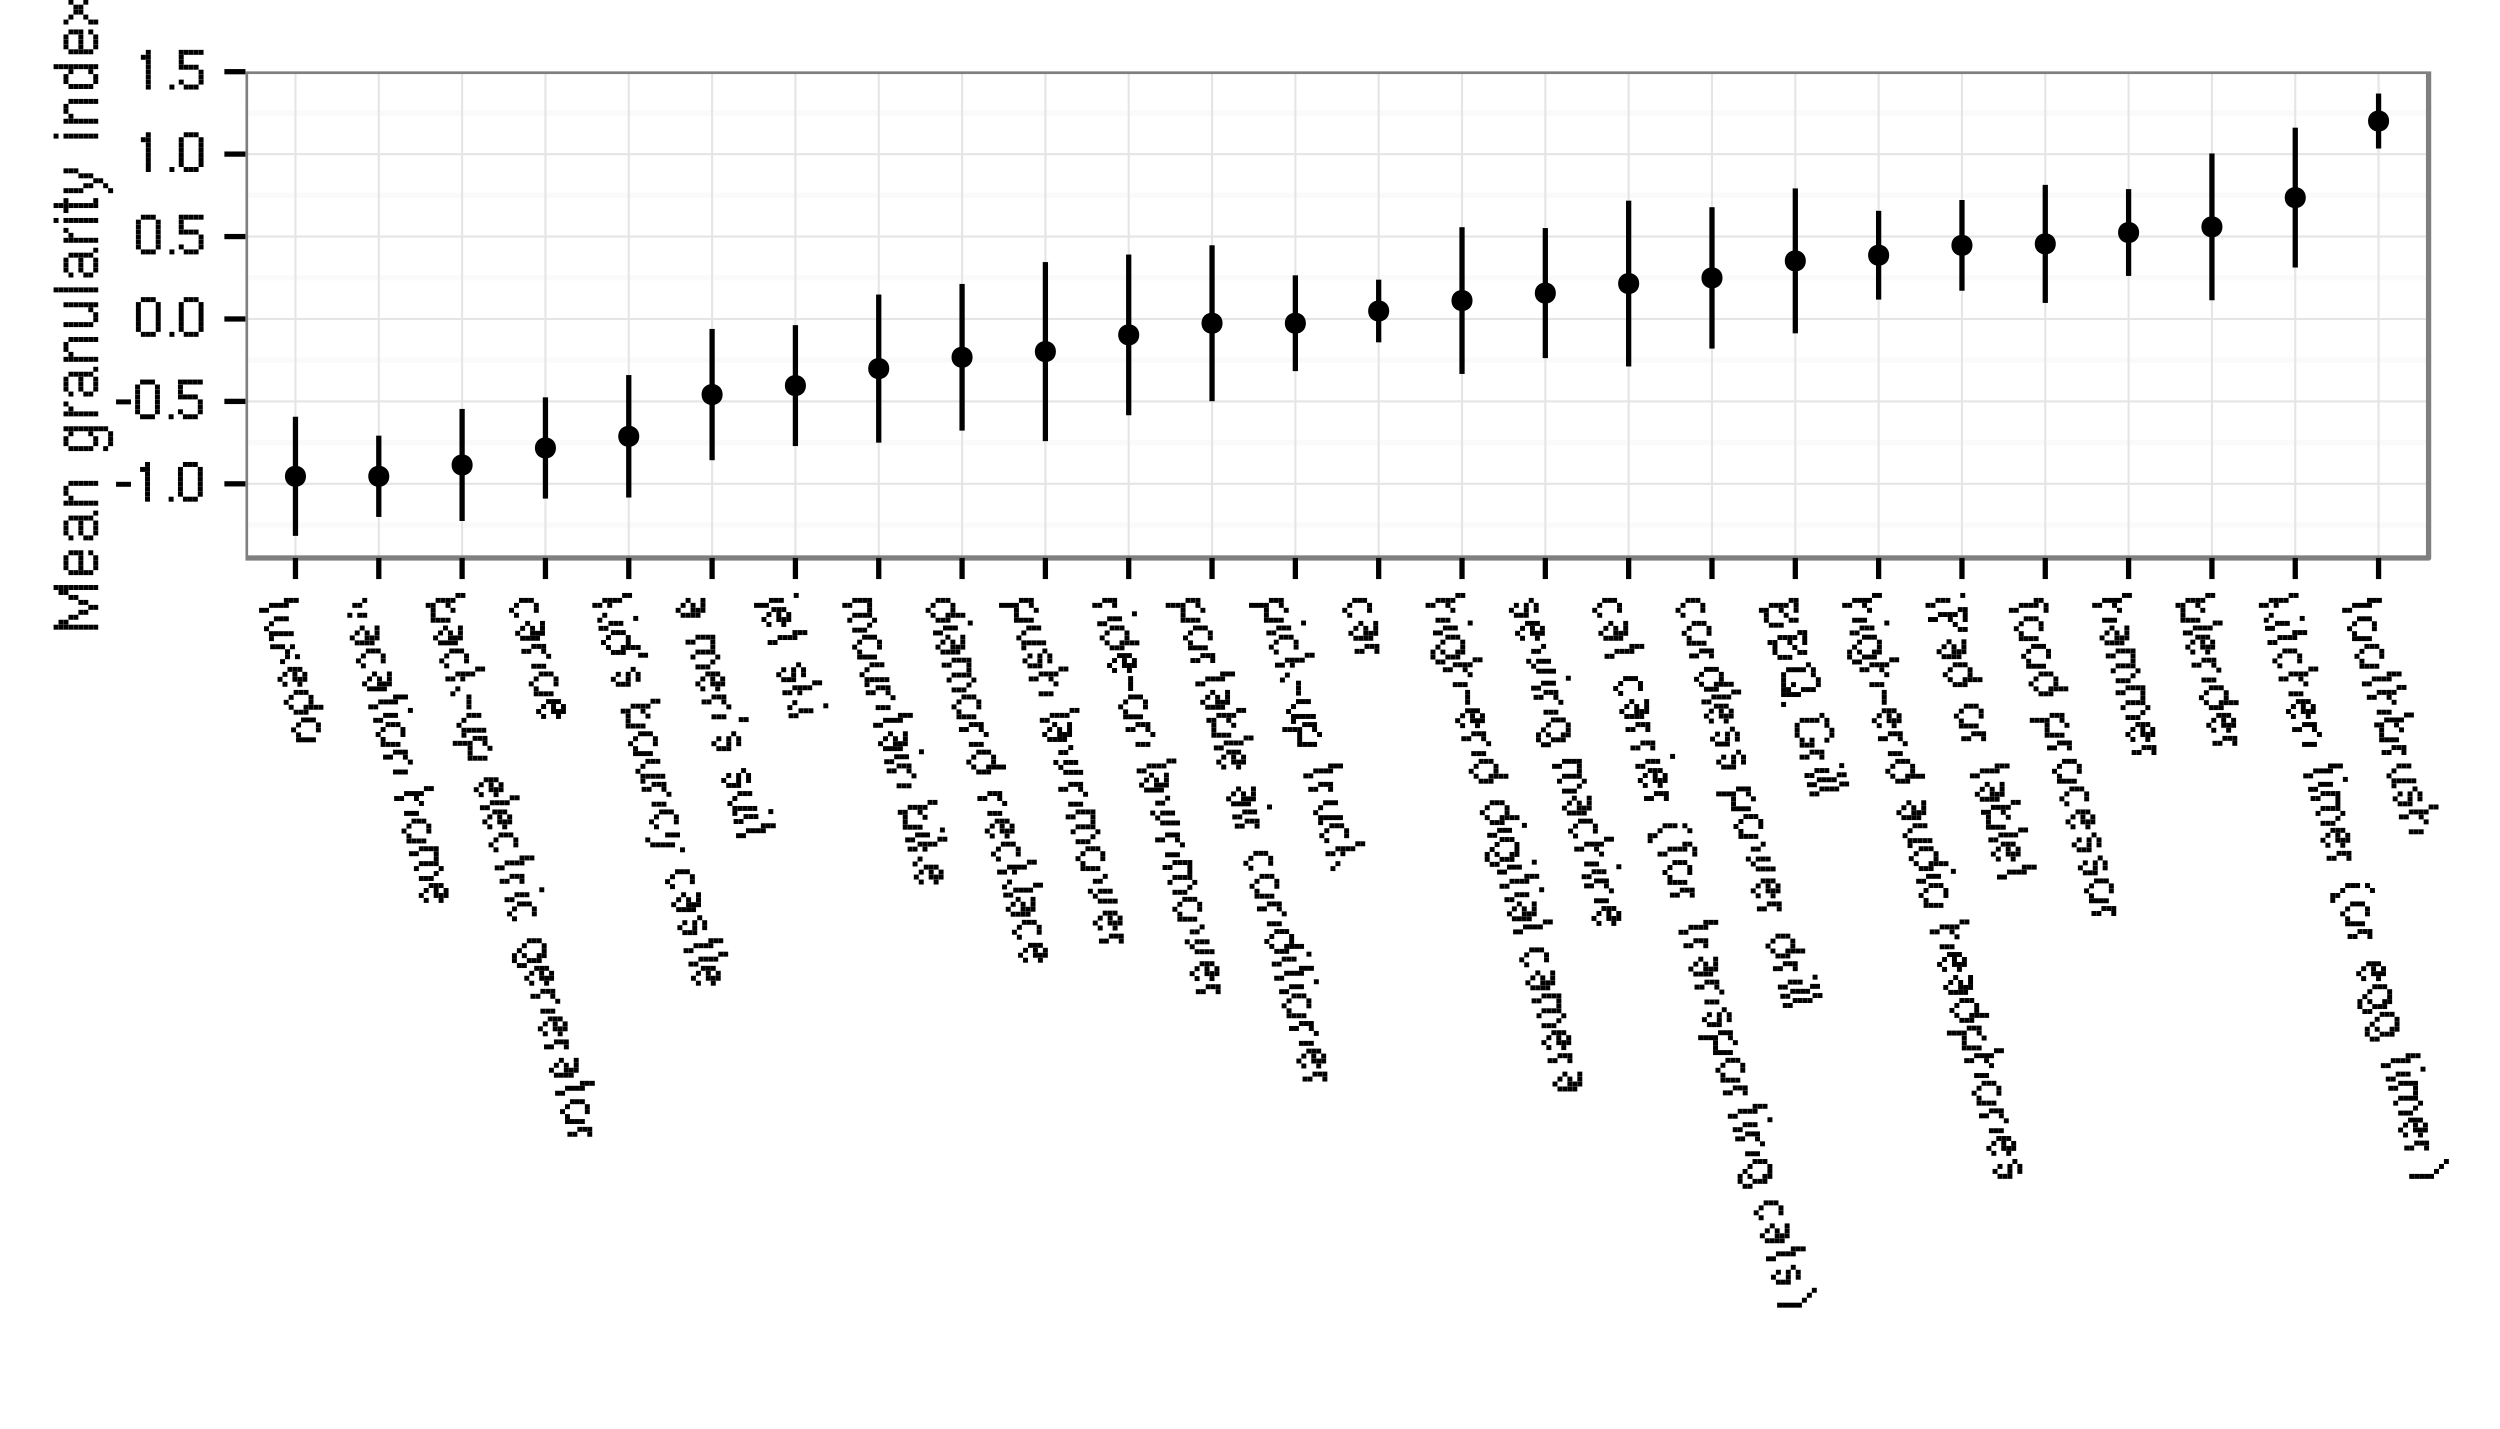 <?xml version="1.0" encoding="UTF-8"?>
<svg xmlns="http://www.w3.org/2000/svg" xmlns:xlink="http://www.w3.org/1999/xlink" width="504pt" height="288pt" viewBox="0 0 504 288" version="1.1">
<defs>
<g>
<symbol overflow="visible" id="glyph0-0">
<g transform="matrix(1,0,0,1,0,-7)">
<rect x="1" y="0" width="1" height="1"/>
<rect x="3" y="0" width="1" height="1"/>
<rect x="5" y="0" width="1" height="1"/>
<rect x="1" y="2" width="1" height="1"/>
<rect x="5" y="2" width="1" height="1"/>
<rect x="1" y="4" width="1" height="1"/>
<rect x="5" y="4" width="1" height="1"/>
<rect x="1" y="6" width="1" height="1"/>
<rect x="3" y="6" width="1" height="1"/>
<rect x="5" y="6" width="1" height="1"/>
</g>
</symbol>
<symbol overflow="visible" id="glyph0-1">
<g transform="matrix(1,0,0,1,0,-4)">
<rect x="0" y="0" width="1" height="1"/>
<rect x="1" y="0" width="1" height="1"/>
<rect x="2" y="0" width="1" height="1"/>
</g>
</symbol>
<symbol overflow="visible" id="glyph0-2">
<g transform="matrix(1,0,0,1,0,-8)">
<rect x="2" y="0" width="1" height="1"/>
<rect x="1" y="1" width="1" height="1"/>
<rect x="2" y="1" width="1" height="1"/>
<rect x="2" y="2" width="1" height="1"/>
<rect x="2" y="3" width="1" height="1"/>
<rect x="2" y="4" width="1" height="1"/>
<rect x="2" y="5" width="1" height="1"/>
<rect x="2" y="6" width="1" height="1"/>
<rect x="2" y="7" width="1" height="1"/>
</g>
</symbol>
<symbol overflow="visible" id="glyph0-3">
<g transform="matrix(1,0,0,1,0,-1)">
<rect x="1" y="0" width="1" height="1"/>
</g>
</symbol>
<symbol overflow="visible" id="glyph0-4">
<g transform="matrix(1,0,0,1,0,-8)">
<rect x="1" y="0" width="1" height="1"/>
<rect x="2" y="0" width="1" height="1"/>
<rect x="3" y="0" width="1" height="1"/>
<rect x="0" y="1" width="1" height="1"/>
<rect x="4" y="1" width="1" height="1"/>
<rect x="0" y="2" width="1" height="1"/>
<rect x="4" y="2" width="1" height="1"/>
<rect x="0" y="3" width="1" height="1"/>
<rect x="4" y="3" width="1" height="1"/>
<rect x="0" y="4" width="1" height="1"/>
<rect x="4" y="4" width="1" height="1"/>
<rect x="0" y="5" width="1" height="1"/>
<rect x="4" y="5" width="1" height="1"/>
<rect x="0" y="6" width="1" height="1"/>
<rect x="4" y="6" width="1" height="1"/>
<rect x="1" y="7" width="1" height="1"/>
<rect x="2" y="7" width="1" height="1"/>
<rect x="3" y="7" width="1" height="1"/>
</g>
</symbol>
<symbol overflow="visible" id="glyph0-5">
<g transform="matrix(1,0,0,1,0,-8)">
<rect x="0" y="0" width="1" height="1"/>
<rect x="1" y="0" width="1" height="1"/>
<rect x="2" y="0" width="1" height="1"/>
<rect x="3" y="0" width="1" height="1"/>
<rect x="4" y="0" width="1" height="1"/>
<rect x="0" y="1" width="1" height="1"/>
<rect x="0" y="2" width="1" height="1"/>
<rect x="0" y="3" width="1" height="1"/>
<rect x="1" y="3" width="1" height="1"/>
<rect x="2" y="3" width="1" height="1"/>
<rect x="3" y="3" width="1" height="1"/>
<rect x="4" y="4" width="1" height="1"/>
<rect x="4" y="5" width="1" height="1"/>
<rect x="0" y="6" width="1" height="1"/>
<rect x="4" y="6" width="1" height="1"/>
<rect x="1" y="7" width="1" height="1"/>
<rect x="2" y="7" width="1" height="1"/>
<rect x="3" y="7" width="1" height="1"/>
</g>
</symbol>
<symbol overflow="visible" id="glyph1-0">
<g transform="matrix(1,0,0,1,0,-1)">
<rect x="6" y="0" width="1" height="1"/>
<rect x="2" y="1" width="1" height="1"/>
<rect x="4" y="1" width="1" height="1"/>
<rect x="0" y="2" width="1" height="1"/>
<rect x="1" y="4" width="1" height="1"/>
<rect x="7" y="4" width="1" height="1"/>
<rect x="3" y="5" width="1" height="1"/>
</g>
</symbol>
<symbol overflow="visible" id="glyph1-1">
<g transform="matrix(1,0,0,1,0,-2)">
<rect x="5" y="1" width="1" height="1"/>
<rect x="6" y="1" width="1" height="1"/>
<rect x="7" y="1" width="1" height="1"/>
<rect x="2" y="2" width="1" height="1"/>
<rect x="3" y="2" width="1" height="1"/>
<rect x="4" y="2" width="1" height="1"/>
<rect x="5" y="2" width="1" height="1"/>
<rect x="0" y="3" width="1" height="1"/>
<rect x="1" y="3" width="1" height="1"/>
</g>
</symbol>
<symbol overflow="visible" id="glyph1-2">
<g transform="matrix(1,0,0,1,0,-2)">
<rect x="2" y="1" width="1" height="1"/>
<rect x="3" y="1" width="1" height="1"/>
<rect x="4" y="1" width="1" height="1"/>
<rect x="1" y="2" width="1" height="1"/>
<rect x="0" y="3" width="1" height="1"/>
<rect x="1" y="4" width="1" height="1"/>
<rect x="2" y="4" width="1" height="1"/>
<rect x="3" y="4" width="1" height="1"/>
<rect x="4" y="4" width="1" height="1"/>
<rect x="5" y="4" width="1" height="1"/>
<rect x="1" y="5" width="1" height="1"/>
</g>
</symbol>
<symbol overflow="visible" id="glyph1-3">
<g transform="matrix(1,0,0,1,0,-2)">
<rect x="0" y="2" width="1" height="1"/>
<rect x="1" y="2" width="1" height="1"/>
<rect x="2" y="2" width="1" height="1"/>
<rect x="4" y="2" width="1" height="1"/>
<rect x="3" y="3" width="1" height="1"/>
<rect x="3" y="4" width="1" height="1"/>
<rect x="5" y="4" width="1" height="1"/>
<rect x="2" y="5" width="1" height="1"/>
</g>
</symbol>
<symbol overflow="visible" id="glyph1-4">
<g transform="matrix(1,0,0,1,0,-2)">
<rect x="2" y="1" width="1" height="1"/>
<rect x="3" y="1" width="1" height="1"/>
<rect x="4" y="1" width="1" height="1"/>
<rect x="1" y="2" width="1" height="1"/>
<rect x="3" y="2" width="1" height="1"/>
<rect x="5" y="2" width="1" height="1"/>
<rect x="0" y="3" width="1" height="1"/>
<rect x="3" y="3" width="1" height="1"/>
<rect x="4" y="3" width="1" height="1"/>
<rect x="5" y="3" width="1" height="1"/>
<rect x="1" y="4" width="1" height="1"/>
<rect x="4" y="4" width="1" height="1"/>
</g>
</symbol>
<symbol overflow="visible" id="glyph1-5">
<g transform="matrix(1,0,0,1,0,-2)">
<rect x="2" y="1" width="1" height="1"/>
<rect x="3" y="1" width="1" height="1"/>
<rect x="4" y="1" width="1" height="1"/>
<rect x="1" y="2" width="1" height="1"/>
<rect x="5" y="2" width="1" height="1"/>
<rect x="0" y="3" width="1" height="1"/>
<rect x="5" y="3" width="1" height="1"/>
<rect x="1" y="4" width="1" height="1"/>
<rect x="4" y="4" width="1" height="1"/>
<rect x="5" y="4" width="1" height="1"/>
<rect x="6" y="4" width="1" height="1"/>
<rect x="7" y="4" width="1" height="1"/>
<rect x="2" y="5" width="1" height="1"/>
<rect x="3" y="5" width="1" height="1"/>
<rect x="4" y="5" width="1" height="1"/>
</g>
</symbol>
<symbol overflow="visible" id="glyph1-6">
<g transform="matrix(1,0,0,1,0,-2)">
<rect x="2" y="1" width="1" height="1"/>
<rect x="3" y="1" width="1" height="1"/>
<rect x="4" y="1" width="1" height="1"/>
<rect x="1" y="2" width="1" height="1"/>
<rect x="5" y="2" width="1" height="1"/>
<rect x="0" y="3" width="1" height="1"/>
<rect x="5" y="3" width="1" height="1"/>
<rect x="1" y="4" width="1" height="1"/>
<rect x="1" y="5" width="1" height="1"/>
<rect x="2" y="5" width="1" height="1"/>
<rect x="3" y="5" width="1" height="1"/>
<rect x="4" y="5" width="1" height="1"/>
</g>
</symbol>
<symbol overflow="visible" id="glyph1-7">
<g transform="matrix(1,0,0,1,0,-2)">
<rect x="4" y="1" width="1" height="1"/>
<rect x="2" y="2" width="1" height="1"/>
<rect x="3" y="2" width="1" height="1"/>
<rect x="1" y="4" width="1" height="1"/>
<rect x="3" y="4" width="1" height="1"/>
<rect x="4" y="4" width="1" height="1"/>
</g>
</symbol>
<symbol overflow="visible" id="glyph1-8">
<g transform="matrix(1,0,0,1,0,-2)">
<rect x="2" y="1" width="1" height="1"/>
<rect x="5" y="1" width="1" height="1"/>
<rect x="1" y="2" width="1" height="1"/>
<rect x="3" y="2" width="1" height="1"/>
<rect x="5" y="2" width="1" height="1"/>
<rect x="0" y="3" width="1" height="1"/>
<rect x="3" y="3" width="1" height="1"/>
<rect x="4" y="3" width="1" height="1"/>
<rect x="5" y="3" width="1" height="1"/>
<rect x="1" y="4" width="1" height="1"/>
<rect x="2" y="4" width="1" height="1"/>
<rect x="3" y="4" width="1" height="1"/>
<rect x="4" y="4" width="1" height="1"/>
</g>
</symbol>
<symbol overflow="visible" id="glyph1-9">
<g transform="matrix(1,0,0,1,0,-2)">
<rect x="2" y="1" width="1" height="1"/>
<rect x="3" y="1" width="1" height="1"/>
<rect x="4" y="1" width="1" height="1"/>
<rect x="1" y="2" width="1" height="1"/>
<rect x="5" y="2" width="1" height="1"/>
<rect x="0" y="3" width="1" height="1"/>
<rect x="5" y="3" width="1" height="1"/>
<rect x="1" y="4" width="1" height="1"/>
</g>
</symbol>
<symbol overflow="visible" id="glyph1-10">
<g transform="matrix(1,0,0,1,0,-2)">
<rect x="7" y="0" width="1" height="1"/>
<rect x="2" y="1" width="1" height="1"/>
<rect x="3" y="1" width="1" height="1"/>
<rect x="4" y="1" width="1" height="1"/>
<rect x="0" y="2" width="1" height="1"/>
<rect x="1" y="2" width="1" height="1"/>
</g>
</symbol>
<symbol overflow="visible" id="glyph1-11">
<g transform="matrix(1,0,0,1,0,-2)">
<rect x="2" y="1" width="1" height="1"/>
<rect x="3" y="1" width="1" height="1"/>
<rect x="4" y="1" width="1" height="1"/>
<rect x="0" y="2" width="1" height="1"/>
<rect x="1" y="2" width="1" height="1"/>
<rect x="4" y="2" width="1" height="1"/>
<rect x="5" y="3" width="1" height="1"/>
<rect x="2" y="5" width="1" height="1"/>
<rect x="3" y="5" width="1" height="1"/>
<rect x="4" y="5" width="1" height="1"/>
</g>
</symbol>
<symbol overflow="visible" id="glyph1-12">
<g transform="matrix(1,0,0,1,0,-1)">
</g>
</symbol>
<symbol overflow="visible" id="glyph1-13">
<g transform="matrix(1,0,0,1,0,-2)">
<rect x="6" y="0" width="1" height="1"/>
<rect x="7" y="0" width="1" height="1"/>
<rect x="2" y="1" width="1" height="1"/>
<rect x="3" y="1" width="1" height="1"/>
<rect x="4" y="1" width="1" height="1"/>
<rect x="5" y="1" width="1" height="1"/>
<rect x="0" y="2" width="1" height="1"/>
<rect x="1" y="2" width="1" height="1"/>
<rect x="4" y="2" width="1" height="1"/>
<rect x="5" y="3" width="1" height="1"/>
<rect x="2" y="5" width="1" height="1"/>
<rect x="3" y="5" width="1" height="1"/>
<rect x="4" y="5" width="1" height="1"/>
</g>
</symbol>
<symbol overflow="visible" id="glyph1-14">
<g transform="matrix(1,0,0,1,0,-2)">
<rect x="2" y="1" width="1" height="1"/>
<rect x="3" y="1" width="1" height="1"/>
<rect x="4" y="1" width="1" height="1"/>
<rect x="5" y="1" width="1" height="1"/>
<rect x="0" y="2" width="1" height="1"/>
<rect x="1" y="2" width="1" height="1"/>
<rect x="5" y="2" width="1" height="1"/>
<rect x="5" y="3" width="1" height="1"/>
<rect x="2" y="4" width="1" height="1"/>
<rect x="3" y="4" width="1" height="1"/>
<rect x="4" y="4" width="1" height="1"/>
<rect x="5" y="4" width="1" height="1"/>
<rect x="1" y="5" width="1" height="1"/>
<rect x="6" y="5" width="1" height="1"/>
<rect x="5" y="6" width="1" height="1"/>
<rect x="2" y="7" width="1" height="1"/>
<rect x="3" y="7" width="1" height="1"/>
<rect x="4" y="7" width="1" height="1"/>
</g>
</symbol>
<symbol overflow="visible" id="glyph1-15">
<g transform="matrix(1,0,0,1,0,-2)">
<rect x="6" y="0" width="1" height="1"/>
<rect x="7" y="0" width="1" height="1"/>
<rect x="2" y="1" width="1" height="1"/>
<rect x="3" y="1" width="1" height="1"/>
<rect x="4" y="1" width="1" height="1"/>
<rect x="5" y="1" width="1" height="1"/>
<rect x="0" y="2" width="1" height="1"/>
<rect x="1" y="2" width="1" height="1"/>
<rect x="4" y="2" width="1" height="1"/>
<rect x="1" y="3" width="1" height="1"/>
<rect x="5" y="3" width="1" height="1"/>
<rect x="1" y="4" width="1" height="1"/>
<rect x="1" y="5" width="1" height="1"/>
<rect x="2" y="5" width="1" height="1"/>
<rect x="3" y="5" width="1" height="1"/>
<rect x="4" y="5" width="1" height="1"/>
</g>
</symbol>
<symbol overflow="visible" id="glyph1-16">
<g transform="matrix(1,0,0,1,0,-2)">
<rect x="6" y="0" width="1" height="1"/>
<rect x="7" y="0" width="1" height="1"/>
<rect x="2" y="1" width="1" height="1"/>
<rect x="3" y="1" width="1" height="1"/>
<rect x="4" y="1" width="1" height="1"/>
<rect x="5" y="1" width="1" height="1"/>
<rect x="0" y="2" width="1" height="1"/>
<rect x="1" y="2" width="1" height="1"/>
<rect x="3" y="2" width="1" height="1"/>
<rect x="2" y="4" width="1" height="1"/>
<rect x="1" y="5" width="1" height="1"/>
</g>
</symbol>
<symbol overflow="visible" id="glyph1-17">
<g transform="matrix(1,0,0,1,2,-1)">
<rect x="1" y="0" width="1" height="1"/>
<rect x="1" y="1" width="1" height="1"/>
<rect x="1" y="2" width="1" height="1"/>
</g>
</symbol>
<symbol overflow="visible" id="glyph1-18">
<g transform="matrix(1,0,0,1,-2,-2)">
<rect x="4" y="1" width="1" height="1"/>
<rect x="5" y="1" width="1" height="1"/>
<rect x="6" y="1" width="1" height="1"/>
<rect x="0" y="2" width="1" height="1"/>
<rect x="1" y="2" width="1" height="1"/>
<rect x="2" y="2" width="1" height="1"/>
<rect x="3" y="2" width="1" height="1"/>
<rect x="6" y="2" width="1" height="1"/>
<rect x="3" y="3" width="1" height="1"/>
<rect x="7" y="3" width="1" height="1"/>
<rect x="3" y="4" width="1" height="1"/>
<rect x="3" y="5" width="1" height="1"/>
<rect x="4" y="5" width="1" height="1"/>
<rect x="5" y="5" width="1" height="1"/>
<rect x="6" y="5" width="1" height="1"/>
</g>
</symbol>
<symbol overflow="visible" id="glyph1-19">
<g transform="matrix(1,0,0,1,0,-2)">
<rect x="6" y="0" width="1" height="1"/>
<rect x="7" y="0" width="1" height="1"/>
<rect x="2" y="1" width="1" height="1"/>
<rect x="3" y="1" width="1" height="1"/>
<rect x="4" y="1" width="1" height="1"/>
<rect x="5" y="1" width="1" height="1"/>
<rect x="0" y="2" width="1" height="1"/>
<rect x="1" y="2" width="1" height="1"/>
</g>
</symbol>
<symbol overflow="visible" id="glyph1-20">
<g transform="matrix(1,0,0,1,0,-2)">
<rect x="2" y="1" width="1" height="1"/>
<rect x="3" y="1" width="1" height="1"/>
<rect x="4" y="1" width="1" height="1"/>
<rect x="0" y="2" width="1" height="1"/>
<rect x="1" y="2" width="1" height="1"/>
<rect x="4" y="2" width="1" height="1"/>
</g>
</symbol>
<symbol overflow="visible" id="glyph1-21">
<g transform="matrix(1,0,0,1,-2,-2)">
<rect x="4" y="1" width="1" height="1"/>
<rect x="5" y="1" width="1" height="1"/>
<rect x="6" y="1" width="1" height="1"/>
<rect x="3" y="2" width="1" height="1"/>
<rect x="7" y="2" width="1" height="1"/>
<rect x="2" y="3" width="1" height="1"/>
<rect x="7" y="3" width="1" height="1"/>
<rect x="1" y="4" width="1" height="1"/>
<rect x="3" y="4" width="1" height="1"/>
<rect x="6" y="4" width="1" height="1"/>
<rect x="7" y="4" width="1" height="1"/>
<rect x="1" y="5" width="1" height="1"/>
<rect x="4" y="5" width="1" height="1"/>
<rect x="5" y="5" width="1" height="1"/>
<rect x="6" y="5" width="1" height="1"/>
<rect x="2" y="6" width="1" height="1"/>
<rect x="3" y="6" width="1" height="1"/>
</g>
</symbol>
<symbol overflow="visible" id="glyph1-22">
<g transform="matrix(1,0,0,1,5,-2)">
<rect x="1" y="0" width="1" height="1"/>
<rect x="2" y="0" width="1" height="1"/>
</g>
</symbol>
<symbol overflow="visible" id="glyph1-23">
<g transform="matrix(1,0,0,1,0,-2)">
<rect x="4" y="1" width="1" height="1"/>
<rect x="1" y="2" width="1" height="1"/>
<rect x="3" y="2" width="1" height="1"/>
<rect x="5" y="2" width="1" height="1"/>
<rect x="0" y="3" width="1" height="1"/>
<rect x="3" y="3" width="1" height="1"/>
<rect x="5" y="3" width="1" height="1"/>
<rect x="1" y="4" width="1" height="1"/>
<rect x="2" y="4" width="1" height="1"/>
<rect x="3" y="4" width="1" height="1"/>
</g>
</symbol>
<symbol overflow="visible" id="glyph1-24">
<g transform="matrix(1,0,0,1,-2,-2)">
<rect x="4" y="1" width="1" height="1"/>
<rect x="5" y="1" width="1" height="1"/>
<rect x="6" y="1" width="1" height="1"/>
<rect x="0" y="2" width="1" height="1"/>
<rect x="1" y="3" width="1" height="1"/>
<rect x="2" y="3" width="1" height="1"/>
<rect x="3" y="3" width="1" height="1"/>
<rect x="4" y="3" width="1" height="1"/>
<rect x="5" y="3" width="1" height="1"/>
<rect x="7" y="4" width="1" height="1"/>
</g>
</symbol>
<symbol overflow="visible" id="glyph1-25">
<g transform="matrix(1,0,0,1,-1,-2)">
<rect x="8" y="0" width="1" height="1"/>
<rect x="3" y="1" width="1" height="1"/>
<rect x="4" y="1" width="1" height="1"/>
<rect x="5" y="1" width="1" height="1"/>
<rect x="0" y="2" width="1" height="1"/>
<rect x="1" y="2" width="1" height="1"/>
<rect x="2" y="2" width="1" height="1"/>
</g>
</symbol>
<symbol overflow="visible" id="glyph1-26">
<g transform="matrix(1,0,0,1,0,-2)">
<rect x="4" y="1" width="1" height="1"/>
<rect x="2" y="2" width="1" height="1"/>
<rect x="3" y="2" width="1" height="1"/>
<rect x="1" y="4" width="1" height="1"/>
<rect x="3" y="4" width="1" height="1"/>
<rect x="4" y="4" width="1" height="1"/>
<rect x="5" y="4" width="1" height="1"/>
<rect x="2" y="5" width="1" height="1"/>
<rect x="3" y="6" width="1" height="1"/>
<rect x="4" y="6" width="1" height="1"/>
<rect x="5" y="6" width="1" height="1"/>
<rect x="6" y="6" width="1" height="1"/>
</g>
</symbol>
<symbol overflow="visible" id="glyph1-27">
<g transform="matrix(1,0,0,1,-2,-2)">
<rect x="4" y="1" width="1" height="1"/>
<rect x="5" y="1" width="1" height="1"/>
<rect x="6" y="1" width="1" height="1"/>
<rect x="8" y="1" width="1" height="1"/>
<rect x="3" y="2" width="1" height="1"/>
<rect x="9" y="2" width="1" height="1"/>
<rect x="1" y="3" width="1" height="1"/>
<rect x="2" y="3" width="1" height="1"/>
<rect x="1" y="4" width="1" height="1"/>
</g>
</symbol>
<symbol overflow="visible" id="glyph1-28">
<g transform="matrix(1,0,0,1,0,-2)">
<rect x="5" y="1" width="1" height="1"/>
<rect x="6" y="1" width="1" height="1"/>
<rect x="2" y="2" width="1" height="1"/>
<rect x="3" y="2" width="1" height="1"/>
<rect x="4" y="2" width="1" height="1"/>
<rect x="5" y="2" width="1" height="1"/>
<rect x="7" y="2" width="1" height="1"/>
<rect x="0" y="3" width="1" height="1"/>
<rect x="1" y="3" width="1" height="1"/>
<rect x="7" y="3" width="1" height="1"/>
</g>
</symbol>
<symbol overflow="visible" id="glyph1-29">
<g transform="matrix(1,0,0,1,-2,-2)">
<rect x="9" y="1" width="1" height="1"/>
<rect x="8" y="2" width="1" height="1"/>
<rect x="7" y="3" width="1" height="1"/>
<rect x="2" y="4" width="1" height="1"/>
<rect x="3" y="4" width="1" height="1"/>
<rect x="4" y="4" width="1" height="1"/>
<rect x="5" y="4" width="1" height="1"/>
<rect x="6" y="4" width="1" height="1"/>
</g>
</symbol>
<symbol overflow="visible" id="glyph1-30">
<g transform="matrix(1,0,0,1,0,-2)">
<rect x="6" y="1" width="1" height="1"/>
<rect x="7" y="1" width="1" height="1"/>
<rect x="2" y="2" width="1" height="1"/>
<rect x="3" y="2" width="1" height="1"/>
<rect x="4" y="2" width="1" height="1"/>
<rect x="5" y="2" width="1" height="1"/>
<rect x="7" y="2" width="1" height="1"/>
<rect x="0" y="3" width="1" height="1"/>
<rect x="1" y="3" width="1" height="1"/>
<rect x="4" y="3" width="1" height="1"/>
<rect x="7" y="3" width="1" height="1"/>
<rect x="1" y="4" width="1" height="1"/>
<rect x="5" y="4" width="1" height="1"/>
<rect x="1" y="5" width="1" height="1"/>
<rect x="6" y="5" width="1" height="1"/>
<rect x="7" y="5" width="1" height="1"/>
<rect x="2" y="6" width="1" height="1"/>
<rect x="3" y="6" width="1" height="1"/>
<rect x="4" y="6" width="1" height="1"/>
</g>
</symbol>
<symbol overflow="visible" id="glyph1-31">
<g transform="matrix(1,0,0,1,-1,-2)">
<rect x="7" y="1" width="1" height="1"/>
<rect x="3" y="2" width="1" height="1"/>
<rect x="4" y="2" width="1" height="1"/>
<rect x="5" y="2" width="1" height="1"/>
<rect x="6" y="2" width="1" height="1"/>
<rect x="8" y="2" width="1" height="1"/>
<rect x="2" y="3" width="1" height="1"/>
<rect x="8" y="3" width="1" height="1"/>
<rect x="2" y="4" width="1" height="1"/>
<rect x="9" y="4" width="1" height="1"/>
<rect x="2" y="5" width="1" height="1"/>
<rect x="4" y="5" width="1" height="1"/>
<rect x="9" y="5" width="1" height="1"/>
<rect x="2" y="6" width="1" height="1"/>
<rect x="3" y="6" width="1" height="1"/>
<rect x="6" y="6" width="1" height="1"/>
<rect x="7" y="6" width="1" height="1"/>
<rect x="8" y="6" width="1" height="1"/>
<rect x="2" y="7" width="1" height="1"/>
<rect x="3" y="7" width="1" height="1"/>
<rect x="4" y="7" width="1" height="1"/>
<rect x="5" y="7" width="1" height="1"/>
<rect x="2" y="9" width="1" height="1"/>
</g>
</symbol>
<symbol overflow="visible" id="glyph1-32">
<g transform="matrix(1,0,0,1,0,-2)">
<rect x="6" y="1" width="1" height="1"/>
<rect x="2" y="2" width="1" height="1"/>
<rect x="3" y="2" width="1" height="1"/>
<rect x="4" y="2" width="1" height="1"/>
<rect x="5" y="2" width="1" height="1"/>
<rect x="7" y="2" width="1" height="1"/>
<rect x="1" y="3" width="1" height="1"/>
<rect x="7" y="3" width="1" height="1"/>
<rect x="1" y="4" width="1" height="1"/>
<rect x="8" y="4" width="1" height="1"/>
<rect x="1" y="5" width="1" height="1"/>
<rect x="8" y="5" width="1" height="1"/>
<rect x="2" y="6" width="1" height="1"/>
<rect x="4" y="6" width="1" height="1"/>
<rect x="7" y="6" width="1" height="1"/>
<rect x="2" y="7" width="1" height="1"/>
<rect x="3" y="7" width="1" height="1"/>
<rect x="4" y="7" width="1" height="1"/>
</g>
</symbol>
<symbol overflow="visible" id="glyph1-33">
<g transform="matrix(1,0,0,1,0,-2)">
<rect x="6" y="1" width="1" height="1"/>
<rect x="7" y="1" width="1" height="1"/>
<rect x="2" y="2" width="1" height="1"/>
<rect x="3" y="2" width="1" height="1"/>
<rect x="4" y="2" width="1" height="1"/>
<rect x="5" y="2" width="1" height="1"/>
<rect x="7" y="2" width="1" height="1"/>
<rect x="0" y="3" width="1" height="1"/>
<rect x="1" y="3" width="1" height="1"/>
<rect x="4" y="3" width="1" height="1"/>
<rect x="7" y="3" width="1" height="1"/>
<rect x="5" y="4" width="1" height="1"/>
<rect x="6" y="5" width="1" height="1"/>
<rect x="7" y="5" width="1" height="1"/>
</g>
</symbol>
<symbol overflow="visible" id="glyph2-0">
<g transform="matrix(1,0,0,1,-9,-8)">
<rect x="0" y="0" width="1" height="1"/>
<rect x="2" y="0" width="1" height="1"/>
<rect x="4" y="0" width="1" height="1"/>
<rect x="6" y="0" width="1" height="1"/>
<rect x="8" y="0" width="1" height="1"/>
<rect x="0" y="2" width="1" height="1"/>
<rect x="8" y="2" width="1" height="1"/>
<rect x="0" y="4" width="1" height="1"/>
<rect x="8" y="4" width="1" height="1"/>
<rect x="0" y="6" width="1" height="1"/>
<rect x="2" y="6" width="1" height="1"/>
<rect x="4" y="6" width="1" height="1"/>
<rect x="6" y="6" width="1" height="1"/>
<rect x="8" y="6" width="1" height="1"/>
</g>
</symbol>
<symbol overflow="visible" id="glyph2-1">
<g transform="matrix(1,0,0,1,-9,-10)">
<rect x="0" y="0" width="1" height="1"/>
<rect x="1" y="0" width="1" height="1"/>
<rect x="2" y="0" width="1" height="1"/>
<rect x="3" y="0" width="1" height="1"/>
<rect x="4" y="0" width="1" height="1"/>
<rect x="5" y="0" width="1" height="1"/>
<rect x="6" y="0" width="1" height="1"/>
<rect x="7" y="0" width="1" height="1"/>
<rect x="8" y="0" width="1" height="1"/>
<rect x="1" y="1" width="1" height="1"/>
<rect x="2" y="1" width="1" height="1"/>
<rect x="3" y="2" width="1" height="1"/>
<rect x="4" y="2" width="1" height="1"/>
<rect x="5" y="3" width="1" height="1"/>
<rect x="6" y="3" width="1" height="1"/>
<rect x="7" y="4" width="1" height="1"/>
<rect x="8" y="4" width="1" height="1"/>
<rect x="5" y="5" width="1" height="1"/>
<rect x="6" y="5" width="1" height="1"/>
<rect x="3" y="6" width="1" height="1"/>
<rect x="4" y="6" width="1" height="1"/>
<rect x="1" y="7" width="1" height="1"/>
<rect x="2" y="7" width="1" height="1"/>
<rect x="0" y="8" width="1" height="1"/>
<rect x="1" y="8" width="1" height="1"/>
<rect x="2" y="8" width="1" height="1"/>
<rect x="3" y="8" width="1" height="1"/>
<rect x="4" y="8" width="1" height="1"/>
<rect x="5" y="8" width="1" height="1"/>
<rect x="6" y="8" width="1" height="1"/>
<rect x="7" y="8" width="1" height="1"/>
<rect x="8" y="8" width="1" height="1"/>
</g>
</symbol>
<symbol overflow="visible" id="glyph2-2">
<g transform="matrix(1,0,0,1,-7,-6)">
<rect x="1" y="0" width="1" height="1"/>
<rect x="2" y="0" width="1" height="1"/>
<rect x="3" y="0" width="1" height="1"/>
<rect x="5" y="0" width="1" height="1"/>
<rect x="0" y="1" width="1" height="1"/>
<rect x="3" y="1" width="1" height="1"/>
<rect x="6" y="1" width="1" height="1"/>
<rect x="0" y="2" width="1" height="1"/>
<rect x="3" y="2" width="1" height="1"/>
<rect x="6" y="2" width="1" height="1"/>
<rect x="0" y="3" width="1" height="1"/>
<rect x="3" y="3" width="1" height="1"/>
<rect x="6" y="3" width="1" height="1"/>
<rect x="1" y="4" width="1" height="1"/>
<rect x="2" y="4" width="1" height="1"/>
<rect x="3" y="4" width="1" height="1"/>
<rect x="4" y="4" width="1" height="1"/>
<rect x="5" y="4" width="1" height="1"/>
</g>
</symbol>
<symbol overflow="visible" id="glyph2-3">
<g transform="matrix(1,0,0,1,-7,-7)">
<rect x="6" y="0" width="1" height="1"/>
<rect x="1" y="1" width="1" height="1"/>
<rect x="2" y="1" width="1" height="1"/>
<rect x="3" y="1" width="1" height="1"/>
<rect x="4" y="1" width="1" height="1"/>
<rect x="5" y="1" width="1" height="1"/>
<rect x="0" y="2" width="1" height="1"/>
<rect x="3" y="2" width="1" height="1"/>
<rect x="6" y="2" width="1" height="1"/>
<rect x="0" y="3" width="1" height="1"/>
<rect x="3" y="3" width="1" height="1"/>
<rect x="6" y="3" width="1" height="1"/>
<rect x="0" y="4" width="1" height="1"/>
<rect x="3" y="4" width="1" height="1"/>
<rect x="6" y="4" width="1" height="1"/>
<rect x="1" y="5" width="1" height="1"/>
<rect x="4" y="5" width="1" height="1"/>
<rect x="5" y="5" width="1" height="1"/>
</g>
</symbol>
<symbol overflow="visible" id="glyph2-4">
<g transform="matrix(1,0,0,1,-7,-6)">
<rect x="1" y="0" width="1" height="1"/>
<rect x="2" y="0" width="1" height="1"/>
<rect x="3" y="0" width="1" height="1"/>
<rect x="4" y="0" width="1" height="1"/>
<rect x="5" y="0" width="1" height="1"/>
<rect x="6" y="0" width="1" height="1"/>
<rect x="0" y="1" width="1" height="1"/>
<rect x="0" y="2" width="1" height="1"/>
<rect x="1" y="3" width="1" height="1"/>
<rect x="0" y="4" width="1" height="1"/>
<rect x="1" y="4" width="1" height="1"/>
<rect x="2" y="4" width="1" height="1"/>
<rect x="3" y="4" width="1" height="1"/>
<rect x="4" y="4" width="1" height="1"/>
<rect x="5" y="4" width="1" height="1"/>
<rect x="6" y="4" width="1" height="1"/>
</g>
</symbol>
<symbol overflow="visible" id="glyph2-5">
<g transform="matrix(1,0,0,1,-1,-1)">
</g>
</symbol>
<symbol overflow="visible" id="glyph2-6">
<g transform="matrix(1,0,0,1,-7,-6)">
<rect x="0" y="0" width="1" height="1"/>
<rect x="1" y="0" width="1" height="1"/>
<rect x="2" y="0" width="1" height="1"/>
<rect x="3" y="0" width="1" height="1"/>
<rect x="4" y="0" width="1" height="1"/>
<rect x="5" y="0" width="1" height="1"/>
<rect x="6" y="0" width="1" height="1"/>
<rect x="7" y="0" width="1" height="1"/>
<rect x="8" y="0" width="1" height="1"/>
<rect x="1" y="1" width="1" height="1"/>
<rect x="5" y="1" width="1" height="1"/>
<rect x="9" y="1" width="1" height="1"/>
<rect x="0" y="2" width="1" height="1"/>
<rect x="6" y="2" width="1" height="1"/>
<rect x="9" y="2" width="1" height="1"/>
<rect x="0" y="3" width="1" height="1"/>
<rect x="6" y="3" width="1" height="1"/>
<rect x="9" y="3" width="1" height="1"/>
<rect x="1" y="4" width="1" height="1"/>
<rect x="2" y="4" width="1" height="1"/>
<rect x="3" y="4" width="1" height="1"/>
<rect x="4" y="4" width="1" height="1"/>
<rect x="5" y="4" width="1" height="1"/>
<rect x="8" y="4" width="1" height="1"/>
</g>
</symbol>
<symbol overflow="visible" id="glyph2-7">
<g transform="matrix(1,0,0,1,-7,-4)">
<rect x="0" y="0" width="1" height="1"/>
<rect x="1" y="1" width="1" height="1"/>
<rect x="0" y="2" width="1" height="1"/>
<rect x="1" y="2" width="1" height="1"/>
<rect x="2" y="2" width="1" height="1"/>
<rect x="3" y="2" width="1" height="1"/>
<rect x="4" y="2" width="1" height="1"/>
<rect x="5" y="2" width="1" height="1"/>
<rect x="6" y="2" width="1" height="1"/>
</g>
</symbol>
<symbol overflow="visible" id="glyph2-8">
<g transform="matrix(1,0,0,1,-7,-6)">
<rect x="0" y="0" width="1" height="1"/>
<rect x="1" y="0" width="1" height="1"/>
<rect x="2" y="0" width="1" height="1"/>
<rect x="3" y="0" width="1" height="1"/>
<rect x="4" y="0" width="1" height="1"/>
<rect x="5" y="0" width="1" height="1"/>
<rect x="6" y="0" width="1" height="1"/>
<rect x="5" y="1" width="1" height="1"/>
<rect x="6" y="2" width="1" height="1"/>
<rect x="6" y="3" width="1" height="1"/>
<rect x="0" y="4" width="1" height="1"/>
<rect x="1" y="4" width="1" height="1"/>
<rect x="2" y="4" width="1" height="1"/>
<rect x="3" y="4" width="1" height="1"/>
<rect x="4" y="4" width="1" height="1"/>
<rect x="5" y="4" width="1" height="1"/>
</g>
</symbol>
<symbol overflow="visible" id="glyph2-9">
<g transform="matrix(1,0,0,1,-9,-3)">
<rect x="0" y="1" width="1" height="1"/>
<rect x="1" y="1" width="1" height="1"/>
<rect x="2" y="1" width="1" height="1"/>
<rect x="3" y="1" width="1" height="1"/>
<rect x="4" y="1" width="1" height="1"/>
<rect x="5" y="1" width="1" height="1"/>
<rect x="6" y="1" width="1" height="1"/>
<rect x="7" y="1" width="1" height="1"/>
<rect x="8" y="1" width="1" height="1"/>
</g>
</symbol>
<symbol overflow="visible" id="glyph2-10">
<g transform="matrix(1,0,0,1,-9,-3)">
<rect x="0" y="1" width="1" height="1"/>
<rect x="2" y="1" width="1" height="1"/>
<rect x="3" y="1" width="1" height="1"/>
<rect x="4" y="1" width="1" height="1"/>
<rect x="5" y="1" width="1" height="1"/>
<rect x="6" y="1" width="1" height="1"/>
<rect x="7" y="1" width="1" height="1"/>
<rect x="8" y="1" width="1" height="1"/>
</g>
</symbol>
<symbol overflow="visible" id="glyph2-11">
<g transform="matrix(1,0,0,1,-9,-4)">
<rect x="2" y="1" width="1" height="1"/>
<rect x="8" y="1" width="1" height="1"/>
<rect x="0" y="2" width="1" height="1"/>
<rect x="1" y="2" width="1" height="1"/>
<rect x="2" y="2" width="1" height="1"/>
<rect x="3" y="2" width="1" height="1"/>
<rect x="4" y="2" width="1" height="1"/>
<rect x="5" y="2" width="1" height="1"/>
<rect x="6" y="2" width="1" height="1"/>
<rect x="7" y="2" width="1" height="1"/>
<rect x="8" y="2" width="1" height="1"/>
<rect x="2" y="3" width="1" height="1"/>
</g>
</symbol>
<symbol overflow="visible" id="glyph2-12">
<g transform="matrix(1,0,0,1,-7,-6)">
<rect x="0" y="0" width="1" height="1"/>
<rect x="1" y="0" width="1" height="1"/>
<rect x="2" y="0" width="1" height="1"/>
<rect x="3" y="1" width="1" height="1"/>
<rect x="4" y="1" width="1" height="1"/>
<rect x="5" y="1" width="1" height="1"/>
<rect x="6" y="2" width="1" height="1"/>
<rect x="7" y="2" width="1" height="1"/>
<rect x="4" y="3" width="1" height="1"/>
<rect x="5" y="3" width="1" height="1"/>
<rect x="8" y="3" width="1" height="1"/>
<rect x="0" y="4" width="1" height="1"/>
<rect x="1" y="4" width="1" height="1"/>
<rect x="2" y="4" width="1" height="1"/>
<rect x="3" y="4" width="1" height="1"/>
<rect x="9" y="4" width="1" height="1"/>
</g>
</symbol>
<symbol overflow="visible" id="glyph2-13">
<g transform="matrix(1,0,0,1,-9,-6)">
<rect x="0" y="0" width="1" height="1"/>
<rect x="1" y="0" width="1" height="1"/>
<rect x="2" y="0" width="1" height="1"/>
<rect x="3" y="0" width="1" height="1"/>
<rect x="4" y="0" width="1" height="1"/>
<rect x="5" y="0" width="1" height="1"/>
<rect x="6" y="0" width="1" height="1"/>
<rect x="7" y="0" width="1" height="1"/>
<rect x="8" y="0" width="1" height="1"/>
<rect x="3" y="1" width="1" height="1"/>
<rect x="7" y="1" width="1" height="1"/>
<rect x="2" y="2" width="1" height="1"/>
<rect x="8" y="2" width="1" height="1"/>
<rect x="2" y="3" width="1" height="1"/>
<rect x="8" y="3" width="1" height="1"/>
<rect x="3" y="4" width="1" height="1"/>
<rect x="4" y="4" width="1" height="1"/>
<rect x="5" y="4" width="1" height="1"/>
<rect x="6" y="4" width="1" height="1"/>
<rect x="7" y="4" width="1" height="1"/>
</g>
</symbol>
<symbol overflow="visible" id="glyph2-14">
<g transform="matrix(1,0,0,1,-7,-6)">
<rect x="0" y="0" width="1" height="1"/>
<rect x="5" y="0" width="1" height="1"/>
<rect x="6" y="0" width="1" height="1"/>
<rect x="1" y="1" width="1" height="1"/>
<rect x="4" y="1" width="1" height="1"/>
<rect x="2" y="2" width="1" height="1"/>
<rect x="3" y="2" width="1" height="1"/>
<rect x="2" y="3" width="1" height="1"/>
<rect x="3" y="3" width="1" height="1"/>
<rect x="1" y="4" width="1" height="1"/>
<rect x="4" y="4" width="1" height="1"/>
<rect x="0" y="5" width="1" height="1"/>
<rect x="5" y="5" width="1" height="1"/>
<rect x="6" y="5" width="1" height="1"/>
</g>
</symbol>
</g>
<clipPath id="clip1">
  <path d="M 49.488 14.398 L 490 14.398 L 490 113 L 49.488 113 Z M 49.488 14.398 "/>
</clipPath>
<clipPath id="clip2">
  <path d="M 49.488 105 L 490.602 105 L 490.602 107 L 49.488 107 Z M 49.488 105 "/>
</clipPath>
<clipPath id="clip3">
  <path d="M 49.488 88 L 490.602 88 L 490.602 90 L 49.488 90 Z M 49.488 88 "/>
</clipPath>
<clipPath id="clip4">
  <path d="M 49.488 72 L 490.602 72 L 490.602 74 L 49.488 74 Z M 49.488 72 "/>
</clipPath>
<clipPath id="clip5">
  <path d="M 49.488 55 L 490.602 55 L 490.602 57 L 49.488 57 Z M 49.488 55 "/>
</clipPath>
<clipPath id="clip6">
  <path d="M 49.488 38 L 490.602 38 L 490.602 40 L 49.488 40 Z M 49.488 38 "/>
</clipPath>
<clipPath id="clip7">
  <path d="M 49.488 22 L 490.602 22 L 490.602 24 L 49.488 24 Z M 49.488 22 "/>
</clipPath>
<clipPath id="clip8">
  <path d="M 49.488 97 L 490 97 L 490 98 L 49.488 98 Z M 49.488 97 "/>
</clipPath>
<clipPath id="clip9">
  <path d="M 49.488 80 L 490 80 L 490 82 L 49.488 82 Z M 49.488 80 "/>
</clipPath>
<clipPath id="clip10">
  <path d="M 49.488 64 L 490 64 L 490 65 L 49.488 65 Z M 49.488 64 "/>
</clipPath>
<clipPath id="clip11">
  <path d="M 49.488 47 L 490 47 L 490 48 L 49.488 48 Z M 49.488 47 "/>
</clipPath>
<clipPath id="clip12">
  <path d="M 49.488 30 L 490 30 L 490 32 L 49.488 32 Z M 49.488 30 "/>
</clipPath>
<clipPath id="clip13">
  <path d="M 49.488 14.398 L 490 14.398 L 490 15 L 49.488 15 Z M 49.488 14.398 "/>
</clipPath>
<clipPath id="clip14">
  <path d="M 59 14.398 L 60 14.398 L 60 113 L 59 113 Z M 59 14.398 "/>
</clipPath>
<clipPath id="clip15">
  <path d="M 76 14.398 L 77 14.398 L 77 113 L 76 113 Z M 76 14.398 "/>
</clipPath>
<clipPath id="clip16">
  <path d="M 92 14.398 L 94 14.398 L 94 113 L 92 113 Z M 92 14.398 "/>
</clipPath>
<clipPath id="clip17">
  <path d="M 109 14.398 L 111 14.398 L 111 113 L 109 113 Z M 109 14.398 "/>
</clipPath>
<clipPath id="clip18">
  <path d="M 126 14.398 L 127 14.398 L 127 113 L 126 113 Z M 126 14.398 "/>
</clipPath>
<clipPath id="clip19">
  <path d="M 143 14.398 L 144 14.398 L 144 113 L 143 113 Z M 143 14.398 "/>
</clipPath>
<clipPath id="clip20">
  <path d="M 160 14.398 L 161 14.398 L 161 113 L 160 113 Z M 160 14.398 "/>
</clipPath>
<clipPath id="clip21">
  <path d="M 176 14.398 L 178 14.398 L 178 113 L 176 113 Z M 176 14.398 "/>
</clipPath>
<clipPath id="clip22">
  <path d="M 193 14.398 L 195 14.398 L 195 113 L 193 113 Z M 193 14.398 "/>
</clipPath>
<clipPath id="clip23">
  <path d="M 210 14.398 L 211 14.398 L 211 113 L 210 113 Z M 210 14.398 "/>
</clipPath>
<clipPath id="clip24">
  <path d="M 227 14.398 L 228 14.398 L 228 113 L 227 113 Z M 227 14.398 "/>
</clipPath>
<clipPath id="clip25">
  <path d="M 244 14.398 L 245 14.398 L 245 113 L 244 113 Z M 244 14.398 "/>
</clipPath>
<clipPath id="clip26">
  <path d="M 260 14.398 L 262 14.398 L 262 113 L 260 113 Z M 260 14.398 "/>
</clipPath>
<clipPath id="clip27">
  <path d="M 277 14.398 L 279 14.398 L 279 113 L 277 113 Z M 277 14.398 "/>
</clipPath>
<clipPath id="clip28">
  <path d="M 294 14.398 L 295 14.398 L 295 113 L 294 113 Z M 294 14.398 "/>
</clipPath>
<clipPath id="clip29">
  <path d="M 311 14.398 L 312 14.398 L 312 113 L 311 113 Z M 311 14.398 "/>
</clipPath>
<clipPath id="clip30">
  <path d="M 328 14.398 L 329 14.398 L 329 113 L 328 113 Z M 328 14.398 "/>
</clipPath>
<clipPath id="clip31">
  <path d="M 344 14.398 L 346 14.398 L 346 113 L 344 113 Z M 344 14.398 "/>
</clipPath>
<clipPath id="clip32">
  <path d="M 361 14.398 L 363 14.398 L 363 113 L 361 113 Z M 361 14.398 "/>
</clipPath>
<clipPath id="clip33">
  <path d="M 378 14.398 L 379 14.398 L 379 113 L 378 113 Z M 378 14.398 "/>
</clipPath>
<clipPath id="clip34">
  <path d="M 395 14.398 L 396 14.398 L 396 113 L 395 113 Z M 395 14.398 "/>
</clipPath>
<clipPath id="clip35">
  <path d="M 412 14.398 L 413 14.398 L 413 113 L 412 113 Z M 412 14.398 "/>
</clipPath>
<clipPath id="clip36">
  <path d="M 428 14.398 L 430 14.398 L 430 113 L 428 113 Z M 428 14.398 "/>
</clipPath>
<clipPath id="clip37">
  <path d="M 445 14.398 L 447 14.398 L 447 113 L 445 113 Z M 445 14.398 "/>
</clipPath>
<clipPath id="clip38">
  <path d="M 462 14.398 L 463 14.398 L 463 113 L 462 113 Z M 462 14.398 "/>
</clipPath>
<clipPath id="clip39">
  <path d="M 479 14.398 L 480 14.398 L 480 113 L 479 113 Z M 479 14.398 "/>
</clipPath>
<clipPath id="clip40">
  <path d="M 49.488 14.398 L 490.602 14.398 L 490.602 113.484 L 49.488 113.484 Z M 49.488 14.398 "/>
</clipPath>
</defs>
<g id="surface1728">
<rect x="0" y="0" width="504" height="288" style="fill:rgb(100%,100%,100%);fill-opacity:1;stroke:none;"/>
<rect x="0" y="0" width="504" height="288" style="fill:rgb(100%,100%,100%);fill-opacity:1;stroke:none;"/>
<path style="fill:none;stroke-width:1.063;stroke-linecap:round;stroke-linejoin:round;stroke:rgb(100%,100%,100%);stroke-opacity:1;stroke-miterlimit:10;" d="M 0 288 L 504 288 L 504 0 L 0 0 Z M 0 288 "/>
<g clip-path="url(#clip1)" clip-rule="nonzero">
<path style=" stroke:none;fill-rule:nonzero;fill:rgb(100%,100%,100%);fill-opacity:1;" d="M 49.488 112.484 L 489.602 112.484 L 489.602 14.398 L 49.488 14.398 Z M 49.488 112.484 "/>
</g>
<g clip-path="url(#clip2)" clip-rule="nonzero">
<path style="fill:none;stroke-width:1.063;stroke-linecap:butt;stroke-linejoin:round;stroke:rgb(98.039%,98.039%,98.039%);stroke-opacity:1;stroke-miterlimit:10;" d="M 49.488 105.844 L 489.602 105.844 "/>
</g>
<g clip-path="url(#clip3)" clip-rule="nonzero">
<path style="fill:none;stroke-width:1.063;stroke-linecap:butt;stroke-linejoin:round;stroke:rgb(98.039%,98.039%,98.039%);stroke-opacity:1;stroke-miterlimit:10;" d="M 49.488 89.227 L 489.602 89.227 "/>
</g>
<g clip-path="url(#clip4)" clip-rule="nonzero">
<path style="fill:none;stroke-width:1.063;stroke-linecap:butt;stroke-linejoin:round;stroke:rgb(98.039%,98.039%,98.039%);stroke-opacity:1;stroke-miterlimit:10;" d="M 49.488 72.613 L 489.602 72.613 "/>
</g>
<g clip-path="url(#clip5)" clip-rule="nonzero">
<path style="fill:none;stroke-width:1.063;stroke-linecap:butt;stroke-linejoin:round;stroke:rgb(98.039%,98.039%,98.039%);stroke-opacity:1;stroke-miterlimit:10;" d="M 49.488 55.996 L 489.602 55.996 "/>
</g>
<g clip-path="url(#clip6)" clip-rule="nonzero">
<path style="fill:none;stroke-width:1.063;stroke-linecap:butt;stroke-linejoin:round;stroke:rgb(98.039%,98.039%,98.039%);stroke-opacity:1;stroke-miterlimit:10;" d="M 49.488 39.379 L 489.602 39.379 "/>
</g>
<g clip-path="url(#clip7)" clip-rule="nonzero">
<path style="fill:none;stroke-width:1.063;stroke-linecap:butt;stroke-linejoin:round;stroke:rgb(98.039%,98.039%,98.039%);stroke-opacity:1;stroke-miterlimit:10;" d="M 49.488 22.762 L 489.602 22.762 "/>
</g>
<g clip-path="url(#clip8)" clip-rule="nonzero">
<path style="fill:none;stroke-width:0.425;stroke-linecap:butt;stroke-linejoin:round;stroke:rgb(89.804%,89.804%,89.804%);stroke-opacity:1;stroke-miterlimit:10;" d="M 49.488 97.535 L 489.602 97.535 "/>
</g>
<g clip-path="url(#clip9)" clip-rule="nonzero">
<path style="fill:none;stroke-width:0.425;stroke-linecap:butt;stroke-linejoin:round;stroke:rgb(89.804%,89.804%,89.804%);stroke-opacity:1;stroke-miterlimit:10;" d="M 49.488 80.922 L 489.602 80.922 "/>
</g>
<g clip-path="url(#clip10)" clip-rule="nonzero">
<path style="fill:none;stroke-width:0.425;stroke-linecap:butt;stroke-linejoin:round;stroke:rgb(89.804%,89.804%,89.804%);stroke-opacity:1;stroke-miterlimit:10;" d="M 49.488 64.305 L 489.602 64.305 "/>
</g>
<g clip-path="url(#clip11)" clip-rule="nonzero">
<path style="fill:none;stroke-width:0.425;stroke-linecap:butt;stroke-linejoin:round;stroke:rgb(89.804%,89.804%,89.804%);stroke-opacity:1;stroke-miterlimit:10;" d="M 49.488 47.688 L 489.602 47.688 "/>
</g>
<g clip-path="url(#clip12)" clip-rule="nonzero">
<path style="fill:none;stroke-width:0.425;stroke-linecap:butt;stroke-linejoin:round;stroke:rgb(89.804%,89.804%,89.804%);stroke-opacity:1;stroke-miterlimit:10;" d="M 49.488 31.07 L 489.602 31.07 "/>
</g>
<g clip-path="url(#clip13)" clip-rule="nonzero">
<path style="fill:none;stroke-width:0.425;stroke-linecap:butt;stroke-linejoin:round;stroke:rgb(89.804%,89.804%,89.804%);stroke-opacity:1;stroke-miterlimit:10;" d="M 49.488 14.453 L 489.602 14.453 "/>
</g>
<g clip-path="url(#clip14)" clip-rule="nonzero">
<path style="fill:none;stroke-width:0.425;stroke-linecap:butt;stroke-linejoin:round;stroke:rgb(89.804%,89.804%,89.804%);stroke-opacity:1;stroke-miterlimit:10;" d="M 59.566 112.484 L 59.566 14.398 "/>
</g>
<g clip-path="url(#clip15)" clip-rule="nonzero">
<path style="fill:none;stroke-width:0.425;stroke-linecap:butt;stroke-linejoin:round;stroke:rgb(89.804%,89.804%,89.804%);stroke-opacity:1;stroke-miterlimit:10;" d="M 76.363 112.484 L 76.363 14.398 "/>
</g>
<g clip-path="url(#clip16)" clip-rule="nonzero">
<path style="fill:none;stroke-width:0.425;stroke-linecap:butt;stroke-linejoin:round;stroke:rgb(89.804%,89.804%,89.804%);stroke-opacity:1;stroke-miterlimit:10;" d="M 93.16 112.484 L 93.16 14.398 "/>
</g>
<g clip-path="url(#clip17)" clip-rule="nonzero">
<path style="fill:none;stroke-width:0.425;stroke-linecap:butt;stroke-linejoin:round;stroke:rgb(89.804%,89.804%,89.804%);stroke-opacity:1;stroke-miterlimit:10;" d="M 109.961 112.484 L 109.961 14.398 "/>
</g>
<g clip-path="url(#clip18)" clip-rule="nonzero">
<path style="fill:none;stroke-width:0.425;stroke-linecap:butt;stroke-linejoin:round;stroke:rgb(89.804%,89.804%,89.804%);stroke-opacity:1;stroke-miterlimit:10;" d="M 126.758 112.484 L 126.758 14.398 "/>
</g>
<g clip-path="url(#clip19)" clip-rule="nonzero">
<path style="fill:none;stroke-width:0.425;stroke-linecap:butt;stroke-linejoin:round;stroke:rgb(89.804%,89.804%,89.804%);stroke-opacity:1;stroke-miterlimit:10;" d="M 143.559 112.484 L 143.559 14.398 "/>
</g>
<g clip-path="url(#clip20)" clip-rule="nonzero">
<path style="fill:none;stroke-width:0.425;stroke-linecap:butt;stroke-linejoin:round;stroke:rgb(89.804%,89.804%,89.804%);stroke-opacity:1;stroke-miterlimit:10;" d="M 160.355 112.484 L 160.355 14.398 "/>
</g>
<g clip-path="url(#clip21)" clip-rule="nonzero">
<path style="fill:none;stroke-width:0.425;stroke-linecap:butt;stroke-linejoin:round;stroke:rgb(89.804%,89.804%,89.804%);stroke-opacity:1;stroke-miterlimit:10;" d="M 177.152 112.484 L 177.152 14.398 "/>
</g>
<g clip-path="url(#clip22)" clip-rule="nonzero">
<path style="fill:none;stroke-width:0.425;stroke-linecap:butt;stroke-linejoin:round;stroke:rgb(89.804%,89.804%,89.804%);stroke-opacity:1;stroke-miterlimit:10;" d="M 193.953 112.484 L 193.953 14.398 "/>
</g>
<g clip-path="url(#clip23)" clip-rule="nonzero">
<path style="fill:none;stroke-width:0.425;stroke-linecap:butt;stroke-linejoin:round;stroke:rgb(89.804%,89.804%,89.804%);stroke-opacity:1;stroke-miterlimit:10;" d="M 210.75 112.484 L 210.75 14.398 "/>
</g>
<g clip-path="url(#clip24)" clip-rule="nonzero">
<path style="fill:none;stroke-width:0.425;stroke-linecap:butt;stroke-linejoin:round;stroke:rgb(89.804%,89.804%,89.804%);stroke-opacity:1;stroke-miterlimit:10;" d="M 227.547 112.484 L 227.547 14.398 "/>
</g>
<g clip-path="url(#clip25)" clip-rule="nonzero">
<path style="fill:none;stroke-width:0.425;stroke-linecap:butt;stroke-linejoin:round;stroke:rgb(89.804%,89.804%,89.804%);stroke-opacity:1;stroke-miterlimit:10;" d="M 244.348 112.484 L 244.348 14.398 "/>
</g>
<g clip-path="url(#clip26)" clip-rule="nonzero">
<path style="fill:none;stroke-width:0.425;stroke-linecap:butt;stroke-linejoin:round;stroke:rgb(89.804%,89.804%,89.804%);stroke-opacity:1;stroke-miterlimit:10;" d="M 261.145 112.484 L 261.145 14.398 "/>
</g>
<g clip-path="url(#clip27)" clip-rule="nonzero">
<path style="fill:none;stroke-width:0.425;stroke-linecap:butt;stroke-linejoin:round;stroke:rgb(89.804%,89.804%,89.804%);stroke-opacity:1;stroke-miterlimit:10;" d="M 277.941 112.484 L 277.941 14.398 "/>
</g>
<g clip-path="url(#clip28)" clip-rule="nonzero">
<path style="fill:none;stroke-width:0.425;stroke-linecap:butt;stroke-linejoin:round;stroke:rgb(89.804%,89.804%,89.804%);stroke-opacity:1;stroke-miterlimit:10;" d="M 294.742 112.484 L 294.742 14.398 "/>
</g>
<g clip-path="url(#clip29)" clip-rule="nonzero">
<path style="fill:none;stroke-width:0.425;stroke-linecap:butt;stroke-linejoin:round;stroke:rgb(89.804%,89.804%,89.804%);stroke-opacity:1;stroke-miterlimit:10;" d="M 311.539 112.484 L 311.539 14.398 "/>
</g>
<g clip-path="url(#clip30)" clip-rule="nonzero">
<path style="fill:none;stroke-width:0.425;stroke-linecap:butt;stroke-linejoin:round;stroke:rgb(89.804%,89.804%,89.804%);stroke-opacity:1;stroke-miterlimit:10;" d="M 328.336 112.484 L 328.336 14.398 "/>
</g>
<g clip-path="url(#clip31)" clip-rule="nonzero">
<path style="fill:none;stroke-width:0.425;stroke-linecap:butt;stroke-linejoin:round;stroke:rgb(89.804%,89.804%,89.804%);stroke-opacity:1;stroke-miterlimit:10;" d="M 345.137 112.484 L 345.137 14.398 "/>
</g>
<g clip-path="url(#clip32)" clip-rule="nonzero">
<path style="fill:none;stroke-width:0.425;stroke-linecap:butt;stroke-linejoin:round;stroke:rgb(89.804%,89.804%,89.804%);stroke-opacity:1;stroke-miterlimit:10;" d="M 361.934 112.484 L 361.934 14.398 "/>
</g>
<g clip-path="url(#clip33)" clip-rule="nonzero">
<path style="fill:none;stroke-width:0.425;stroke-linecap:butt;stroke-linejoin:round;stroke:rgb(89.804%,89.804%,89.804%);stroke-opacity:1;stroke-miterlimit:10;" d="M 378.73 112.484 L 378.73 14.398 "/>
</g>
<g clip-path="url(#clip34)" clip-rule="nonzero">
<path style="fill:none;stroke-width:0.425;stroke-linecap:butt;stroke-linejoin:round;stroke:rgb(89.804%,89.804%,89.804%);stroke-opacity:1;stroke-miterlimit:10;" d="M 395.531 112.484 L 395.531 14.398 "/>
</g>
<g clip-path="url(#clip35)" clip-rule="nonzero">
<path style="fill:none;stroke-width:0.425;stroke-linecap:butt;stroke-linejoin:round;stroke:rgb(89.804%,89.804%,89.804%);stroke-opacity:1;stroke-miterlimit:10;" d="M 412.328 112.484 L 412.328 14.398 "/>
</g>
<g clip-path="url(#clip36)" clip-rule="nonzero">
<path style="fill:none;stroke-width:0.425;stroke-linecap:butt;stroke-linejoin:round;stroke:rgb(89.804%,89.804%,89.804%);stroke-opacity:1;stroke-miterlimit:10;" d="M 429.125 112.484 L 429.125 14.398 "/>
</g>
<g clip-path="url(#clip37)" clip-rule="nonzero">
<path style="fill:none;stroke-width:0.425;stroke-linecap:butt;stroke-linejoin:round;stroke:rgb(89.804%,89.804%,89.804%);stroke-opacity:1;stroke-miterlimit:10;" d="M 445.926 112.484 L 445.926 14.398 "/>
</g>
<g clip-path="url(#clip38)" clip-rule="nonzero">
<path style="fill:none;stroke-width:0.425;stroke-linecap:butt;stroke-linejoin:round;stroke:rgb(89.804%,89.804%,89.804%);stroke-opacity:1;stroke-miterlimit:10;" d="M 462.723 112.484 L 462.723 14.398 "/>
</g>
<g clip-path="url(#clip39)" clip-rule="nonzero">
<path style="fill:none;stroke-width:0.425;stroke-linecap:butt;stroke-linejoin:round;stroke:rgb(89.804%,89.804%,89.804%);stroke-opacity:1;stroke-miterlimit:10;" d="M 479.52 112.484 L 479.52 14.398 "/>
</g>
<path style=" stroke:none;fill-rule:nonzero;fill:rgb(0%,0%,0%);fill-opacity:1;" d="M 364.059 52.594 C 364.059 55.43 359.809 55.43 359.809 52.594 C 359.809 49.758 364.059 49.758 364.059 52.594 "/>
<path style=" stroke:none;fill-rule:nonzero;fill:rgb(0%,0%,0%);fill-opacity:1;" d="M 481.648 24.402 C 481.648 27.238 477.395 27.238 477.395 24.402 C 477.395 21.566 481.648 21.566 481.648 24.402 "/>
<path style=" stroke:none;fill-rule:nonzero;fill:rgb(0%,0%,0%);fill-opacity:1;" d="M 145.684 79.543 C 145.684 82.375 141.43 82.375 141.43 79.543 C 141.43 76.707 145.684 76.707 145.684 79.543 "/>
<path style=" stroke:none;fill-rule:nonzero;fill:rgb(0%,0%,0%);fill-opacity:1;" d="M 448.051 45.734 C 448.051 48.57 443.797 48.57 443.797 45.734 C 443.797 42.902 448.051 42.902 448.051 45.734 "/>
<path style=" stroke:none;fill-rule:nonzero;fill:rgb(0%,0%,0%);fill-opacity:1;" d="M 112.086 90.309 C 112.086 93.145 107.836 93.145 107.836 90.309 C 107.836 87.473 112.086 87.473 112.086 90.309 "/>
<path style=" stroke:none;fill-rule:nonzero;fill:rgb(0%,0%,0%);fill-opacity:1;" d="M 280.07 62.699 C 280.07 65.535 275.816 65.535 275.816 62.699 C 275.816 59.863 280.07 59.863 280.07 62.699 "/>
<path style=" stroke:none;fill-rule:nonzero;fill:rgb(0%,0%,0%);fill-opacity:1;" d="M 347.262 56.023 C 347.262 58.855 343.008 58.855 343.008 56.023 C 343.008 53.188 347.262 53.188 347.262 56.023 "/>
<path style=" stroke:none;fill-rule:nonzero;fill:rgb(0%,0%,0%);fill-opacity:1;" d="M 431.254 46.879 C 431.254 49.715 427 49.715 427 46.879 C 427 44.043 431.254 44.043 431.254 46.879 "/>
<path style=" stroke:none;fill-rule:nonzero;fill:rgb(0%,0%,0%);fill-opacity:1;" d="M 196.078 72.023 C 196.078 74.855 191.824 74.855 191.824 72.023 C 191.824 69.188 196.078 69.188 196.078 72.023 "/>
<path style=" stroke:none;fill-rule:nonzero;fill:rgb(0%,0%,0%);fill-opacity:1;" d="M 414.453 49.164 C 414.453 52 410.203 52 410.203 49.164 C 410.203 46.332 414.453 46.332 414.453 49.164 "/>
<path style=" stroke:none;fill-rule:nonzero;fill:rgb(0%,0%,0%);fill-opacity:1;" d="M 330.465 57.164 C 330.465 60 326.211 60 326.211 57.164 C 326.211 54.332 330.465 54.332 330.465 57.164 "/>
<path style=" stroke:none;fill-rule:nonzero;fill:rgb(0%,0%,0%);fill-opacity:1;" d="M 380.859 51.449 C 380.859 54.285 376.605 54.285 376.605 51.449 C 376.605 48.617 380.859 48.617 380.859 51.449 "/>
<path style=" stroke:none;fill-rule:nonzero;fill:rgb(0%,0%,0%);fill-opacity:1;" d="M 296.867 60.594 C 296.867 63.43 292.613 63.43 292.613 60.594 C 292.613 57.758 296.867 57.758 296.867 60.594 "/>
<path style=" stroke:none;fill-rule:nonzero;fill:rgb(0%,0%,0%);fill-opacity:1;" d="M 397.656 49.465 C 397.656 52.301 393.402 52.301 393.402 49.465 C 393.402 46.633 397.656 46.633 397.656 49.465 "/>
<path style=" stroke:none;fill-rule:nonzero;fill:rgb(0%,0%,0%);fill-opacity:1;" d="M 162.48 77.738 C 162.48 80.57 158.23 80.57 158.23 77.738 C 158.23 74.902 162.48 74.902 162.48 77.738 "/>
<path style=" stroke:none;fill-rule:nonzero;fill:rgb(0%,0%,0%);fill-opacity:1;" d="M 128.883 87.965 C 128.883 90.797 124.633 90.797 124.633 87.965 C 124.633 85.129 128.883 85.129 128.883 87.965 "/>
<path style=" stroke:none;fill-rule:nonzero;fill:rgb(0%,0%,0%);fill-opacity:1;" d="M 464.848 39.84 C 464.848 42.676 460.598 42.676 460.598 39.84 C 460.598 37.008 464.848 37.008 464.848 39.84 "/>
<path style=" stroke:none;fill-rule:nonzero;fill:rgb(0%,0%,0%);fill-opacity:1;" d="M 179.277 74.309 C 179.277 77.145 175.027 77.145 175.027 74.309 C 175.027 71.473 179.277 71.473 179.277 74.309 "/>
<path style=" stroke:none;fill-rule:nonzero;fill:rgb(0%,0%,0%);fill-opacity:1;" d="M 263.27 65.164 C 263.27 68 259.02 68 259.02 65.164 C 259.02 62.332 263.27 62.332 263.27 65.164 "/>
<path style=" stroke:none;fill-rule:nonzero;fill:rgb(0%,0%,0%);fill-opacity:1;" d="M 212.875 70.879 C 212.875 73.715 208.625 73.715 208.625 70.879 C 208.625 68.047 212.875 68.047 212.875 70.879 "/>
<path style=" stroke:none;fill-rule:nonzero;fill:rgb(0%,0%,0%);fill-opacity:1;" d="M 229.672 67.512 C 229.672 70.348 225.422 70.348 225.422 67.512 C 225.422 64.676 229.672 64.676 229.672 67.512 "/>
<path style=" stroke:none;fill-rule:nonzero;fill:rgb(0%,0%,0%);fill-opacity:1;" d="M 61.691 96.023 C 61.691 98.859 57.441 98.859 57.441 96.023 C 57.441 93.188 61.691 93.188 61.691 96.023 "/>
<path style=" stroke:none;fill-rule:nonzero;fill:rgb(0%,0%,0%);fill-opacity:1;" d="M 78.488 96.023 C 78.488 98.859 74.238 98.859 74.238 96.023 C 74.238 93.188 78.488 93.188 78.488 96.023 "/>
<path style=" stroke:none;fill-rule:nonzero;fill:rgb(0%,0%,0%);fill-opacity:1;" d="M 95.289 93.738 C 95.289 96.574 91.035 96.574 91.035 93.738 C 91.035 90.902 95.289 90.902 95.289 93.738 "/>
<path style=" stroke:none;fill-rule:nonzero;fill:rgb(0%,0%,0%);fill-opacity:1;" d="M 246.473 65.164 C 246.473 68 242.219 68 242.219 65.164 C 242.219 62.332 246.473 62.332 246.473 65.164 "/>
<path style=" stroke:none;fill-rule:nonzero;fill:rgb(0%,0%,0%);fill-opacity:1;" d="M 313.664 59.09 C 313.664 61.926 309.414 61.926 309.414 59.09 C 309.414 56.254 313.664 56.254 313.664 59.09 "/>
<path style="fill:none;stroke-width:1.063;stroke-linecap:butt;stroke-linejoin:round;stroke:rgb(0%,0%,0%);stroke-opacity:1;stroke-miterlimit:10;" d="M 59.566 108.027 L 59.566 84.02 "/>
<path style="fill:none;stroke-width:1.063;stroke-linecap:butt;stroke-linejoin:round;stroke:rgb(0%,0%,0%);stroke-opacity:1;stroke-miterlimit:10;" d="M 76.363 104.215 L 76.363 87.832 "/>
<path style="fill:none;stroke-width:1.063;stroke-linecap:butt;stroke-linejoin:round;stroke:rgb(0%,0%,0%);stroke-opacity:1;stroke-miterlimit:10;" d="M 93.16 105.035 L 93.16 82.441 "/>
<path style="fill:none;stroke-width:1.063;stroke-linecap:butt;stroke-linejoin:round;stroke:rgb(0%,0%,0%);stroke-opacity:1;stroke-miterlimit:10;" d="M 109.961 100.52 L 109.961 80.102 "/>
<path style="fill:none;stroke-width:1.063;stroke-linecap:butt;stroke-linejoin:round;stroke:rgb(0%,0%,0%);stroke-opacity:1;stroke-miterlimit:10;" d="M 126.758 100.309 L 126.758 75.617 "/>
<path style="fill:none;stroke-width:1.063;stroke-linecap:butt;stroke-linejoin:round;stroke:rgb(0%,0%,0%);stroke-opacity:1;stroke-miterlimit:10;" d="M 143.559 92.77 L 143.559 66.312 "/>
<path style="fill:none;stroke-width:1.063;stroke-linecap:butt;stroke-linejoin:round;stroke:rgb(0%,0%,0%);stroke-opacity:1;stroke-miterlimit:10;" d="M 160.355 89.922 L 160.355 65.551 "/>
<path style="fill:none;stroke-width:1.063;stroke-linecap:butt;stroke-linejoin:round;stroke:rgb(0%,0%,0%);stroke-opacity:1;stroke-miterlimit:10;" d="M 177.152 89.242 L 177.152 59.375 "/>
<path style="fill:none;stroke-width:1.063;stroke-linecap:butt;stroke-linejoin:round;stroke:rgb(0%,0%,0%);stroke-opacity:1;stroke-miterlimit:10;" d="M 193.953 86.809 L 193.953 57.238 "/>
<path style="fill:none;stroke-width:1.063;stroke-linecap:butt;stroke-linejoin:round;stroke:rgb(0%,0%,0%);stroke-opacity:1;stroke-miterlimit:10;" d="M 210.75 88.926 L 210.75 52.836 "/>
<path style="fill:none;stroke-width:1.063;stroke-linecap:butt;stroke-linejoin:round;stroke:rgb(0%,0%,0%);stroke-opacity:1;stroke-miterlimit:10;" d="M 227.547 83.711 L 227.547 51.312 "/>
<path style="fill:none;stroke-width:1.063;stroke-linecap:butt;stroke-linejoin:round;stroke:rgb(0%,0%,0%);stroke-opacity:1;stroke-miterlimit:10;" d="M 244.348 80.887 L 244.348 49.441 "/>
<path style="fill:none;stroke-width:1.063;stroke-linecap:butt;stroke-linejoin:round;stroke:rgb(0%,0%,0%);stroke-opacity:1;stroke-miterlimit:10;" d="M 261.145 74.82 L 261.145 55.512 "/>
<path style="fill:none;stroke-width:1.063;stroke-linecap:butt;stroke-linejoin:round;stroke:rgb(0%,0%,0%);stroke-opacity:1;stroke-miterlimit:10;" d="M 277.941 69.016 L 277.941 56.383 "/>
<path style="fill:none;stroke-width:1.063;stroke-linecap:butt;stroke-linejoin:round;stroke:rgb(0%,0%,0%);stroke-opacity:1;stroke-miterlimit:10;" d="M 294.742 75.379 L 294.742 45.809 "/>
<path style="fill:none;stroke-width:1.063;stroke-linecap:butt;stroke-linejoin:round;stroke:rgb(0%,0%,0%);stroke-opacity:1;stroke-miterlimit:10;" d="M 311.539 72.195 L 311.539 45.984 "/>
<path style="fill:none;stroke-width:1.063;stroke-linecap:butt;stroke-linejoin:round;stroke:rgb(0%,0%,0%);stroke-opacity:1;stroke-miterlimit:10;" d="M 328.336 73.879 L 328.336 40.449 "/>
<path style="fill:none;stroke-width:1.063;stroke-linecap:butt;stroke-linejoin:round;stroke:rgb(0%,0%,0%);stroke-opacity:1;stroke-miterlimit:10;" d="M 345.137 70.277 L 345.137 41.766 "/>
<path style="fill:none;stroke-width:1.063;stroke-linecap:butt;stroke-linejoin:round;stroke:rgb(0%,0%,0%);stroke-opacity:1;stroke-miterlimit:10;" d="M 361.934 67.203 L 361.934 37.984 "/>
<path style="fill:none;stroke-width:1.063;stroke-linecap:butt;stroke-linejoin:round;stroke:rgb(0%,0%,0%);stroke-opacity:1;stroke-miterlimit:10;" d="M 378.73 60.395 L 378.73 42.504 "/>
<path style="fill:none;stroke-width:1.063;stroke-linecap:butt;stroke-linejoin:round;stroke:rgb(0%,0%,0%);stroke-opacity:1;stroke-miterlimit:10;" d="M 395.531 58.609 L 395.531 40.32 "/>
<path style="fill:none;stroke-width:1.063;stroke-linecap:butt;stroke-linejoin:round;stroke:rgb(0%,0%,0%);stroke-opacity:1;stroke-miterlimit:10;" d="M 412.328 61.066 L 412.328 37.266 "/>
<path style="fill:none;stroke-width:1.063;stroke-linecap:butt;stroke-linejoin:round;stroke:rgb(0%,0%,0%);stroke-opacity:1;stroke-miterlimit:10;" d="M 429.125 55.625 L 429.125 38.133 "/>
<path style="fill:none;stroke-width:1.063;stroke-linecap:butt;stroke-linejoin:round;stroke:rgb(0%,0%,0%);stroke-opacity:1;stroke-miterlimit:10;" d="M 445.926 60.531 L 445.926 30.941 "/>
<path style="fill:none;stroke-width:1.063;stroke-linecap:butt;stroke-linejoin:round;stroke:rgb(0%,0%,0%);stroke-opacity:1;stroke-miterlimit:10;" d="M 462.723 53.941 L 462.723 25.742 "/>
<path style="fill:none;stroke-width:1.063;stroke-linecap:butt;stroke-linejoin:round;stroke:rgb(0%,0%,0%);stroke-opacity:1;stroke-miterlimit:10;" d="M 479.52 29.945 L 479.52 18.859 "/>
<g clip-path="url(#clip40)" clip-rule="nonzero">
<path style="fill:none;stroke-width:1.063;stroke-linecap:round;stroke-linejoin:round;stroke:rgb(49.804%,49.804%,49.804%);stroke-opacity:1;stroke-miterlimit:10;" d="M 49.488 112.484 L 489.602 112.484 L 489.602 14.398 L 49.488 14.398 Z M 49.488 112.484 "/>
</g>
<g style="fill:rgb(0%,0%,0%);fill-opacity:1;">
  <use xlink:href="#glyph0-1" x="23.398" y="101.134"/>
  <use xlink:href="#glyph0-2" x="27.238" y="101.134"/>
  <use xlink:href="#glyph0-3" x="32.997" y="101.134"/>
  <use xlink:href="#glyph0-4" x="35.877" y="101.134"/>
</g>
<g style="fill:rgb(0%,0%,0%);fill-opacity:1;">
  <use xlink:href="#glyph0-1" x="23.398" y="84.521"/>
  <use xlink:href="#glyph0-4" x="27.238" y="84.521"/>
  <use xlink:href="#glyph0-3" x="32.997" y="84.521"/>
  <use xlink:href="#glyph0-5" x="35.877" y="84.521"/>
</g>
<g style="fill:rgb(0%,0%,0%);fill-opacity:1;">
  <use xlink:href="#glyph0-4" x="27.398" y="67.903"/>
  <use xlink:href="#glyph0-3" x="33.157" y="67.903"/>
  <use xlink:href="#glyph0-4" x="36.037" y="67.903"/>
</g>
<g style="fill:rgb(0%,0%,0%);fill-opacity:1;">
  <use xlink:href="#glyph0-4" x="27.398" y="51.286"/>
  <use xlink:href="#glyph0-3" x="33.157" y="51.286"/>
  <use xlink:href="#glyph0-5" x="36.037" y="51.286"/>
</g>
<g style="fill:rgb(0%,0%,0%);fill-opacity:1;">
  <use xlink:href="#glyph0-2" x="27.398" y="34.669"/>
  <use xlink:href="#glyph0-3" x="33.157" y="34.669"/>
  <use xlink:href="#glyph0-4" x="36.037" y="34.669"/>
</g>
<g style="fill:rgb(0%,0%,0%);fill-opacity:1;">
  <use xlink:href="#glyph0-2" x="27.398" y="18.052"/>
  <use xlink:href="#glyph0-3" x="33.157" y="18.052"/>
  <use xlink:href="#glyph0-5" x="36.037" y="18.052"/>
</g>
<path style="fill:none;stroke-width:1.063;stroke-linecap:butt;stroke-linejoin:round;stroke:rgb(0%,0%,0%);stroke-opacity:1;stroke-miterlimit:10;" d="M 45.234 97.535 L 49.488 97.535 "/>
<path style="fill:none;stroke-width:1.063;stroke-linecap:butt;stroke-linejoin:round;stroke:rgb(0%,0%,0%);stroke-opacity:1;stroke-miterlimit:10;" d="M 45.234 80.922 L 49.488 80.922 "/>
<path style="fill:none;stroke-width:1.063;stroke-linecap:butt;stroke-linejoin:round;stroke:rgb(0%,0%,0%);stroke-opacity:1;stroke-miterlimit:10;" d="M 45.234 64.305 L 49.488 64.305 "/>
<path style="fill:none;stroke-width:1.063;stroke-linecap:butt;stroke-linejoin:round;stroke:rgb(0%,0%,0%);stroke-opacity:1;stroke-miterlimit:10;" d="M 45.234 47.688 L 49.488 47.688 "/>
<path style="fill:none;stroke-width:1.063;stroke-linecap:butt;stroke-linejoin:round;stroke:rgb(0%,0%,0%);stroke-opacity:1;stroke-miterlimit:10;" d="M 45.234 31.07 L 49.488 31.07 "/>
<path style="fill:none;stroke-width:1.063;stroke-linecap:butt;stroke-linejoin:round;stroke:rgb(0%,0%,0%);stroke-opacity:1;stroke-miterlimit:10;" d="M 45.234 14.453 L 49.488 14.453 "/>
<path style="fill:none;stroke-width:1.063;stroke-linecap:butt;stroke-linejoin:round;stroke:rgb(0%,0%,0%);stroke-opacity:1;stroke-miterlimit:10;" d="M 59.566 116.738 L 59.566 112.484 "/>
<path style="fill:none;stroke-width:1.063;stroke-linecap:butt;stroke-linejoin:round;stroke:rgb(0%,0%,0%);stroke-opacity:1;stroke-miterlimit:10;" d="M 76.363 116.738 L 76.363 112.484 "/>
<path style="fill:none;stroke-width:1.063;stroke-linecap:butt;stroke-linejoin:round;stroke:rgb(0%,0%,0%);stroke-opacity:1;stroke-miterlimit:10;" d="M 93.16 116.738 L 93.16 112.484 "/>
<path style="fill:none;stroke-width:1.063;stroke-linecap:butt;stroke-linejoin:round;stroke:rgb(0%,0%,0%);stroke-opacity:1;stroke-miterlimit:10;" d="M 109.961 116.738 L 109.961 112.484 "/>
<path style="fill:none;stroke-width:1.063;stroke-linecap:butt;stroke-linejoin:round;stroke:rgb(0%,0%,0%);stroke-opacity:1;stroke-miterlimit:10;" d="M 126.758 116.738 L 126.758 112.484 "/>
<path style="fill:none;stroke-width:1.063;stroke-linecap:butt;stroke-linejoin:round;stroke:rgb(0%,0%,0%);stroke-opacity:1;stroke-miterlimit:10;" d="M 143.559 116.738 L 143.559 112.484 "/>
<path style="fill:none;stroke-width:1.063;stroke-linecap:butt;stroke-linejoin:round;stroke:rgb(0%,0%,0%);stroke-opacity:1;stroke-miterlimit:10;" d="M 160.355 116.738 L 160.355 112.484 "/>
<path style="fill:none;stroke-width:1.063;stroke-linecap:butt;stroke-linejoin:round;stroke:rgb(0%,0%,0%);stroke-opacity:1;stroke-miterlimit:10;" d="M 177.152 116.738 L 177.152 112.484 "/>
<path style="fill:none;stroke-width:1.063;stroke-linecap:butt;stroke-linejoin:round;stroke:rgb(0%,0%,0%);stroke-opacity:1;stroke-miterlimit:10;" d="M 193.953 116.738 L 193.953 112.484 "/>
<path style="fill:none;stroke-width:1.063;stroke-linecap:butt;stroke-linejoin:round;stroke:rgb(0%,0%,0%);stroke-opacity:1;stroke-miterlimit:10;" d="M 210.75 116.738 L 210.75 112.484 "/>
<path style="fill:none;stroke-width:1.063;stroke-linecap:butt;stroke-linejoin:round;stroke:rgb(0%,0%,0%);stroke-opacity:1;stroke-miterlimit:10;" d="M 227.547 116.738 L 227.547 112.484 "/>
<path style="fill:none;stroke-width:1.063;stroke-linecap:butt;stroke-linejoin:round;stroke:rgb(0%,0%,0%);stroke-opacity:1;stroke-miterlimit:10;" d="M 244.348 116.738 L 244.348 112.484 "/>
<path style="fill:none;stroke-width:1.063;stroke-linecap:butt;stroke-linejoin:round;stroke:rgb(0%,0%,0%);stroke-opacity:1;stroke-miterlimit:10;" d="M 261.145 116.738 L 261.145 112.484 "/>
<path style="fill:none;stroke-width:1.063;stroke-linecap:butt;stroke-linejoin:round;stroke:rgb(0%,0%,0%);stroke-opacity:1;stroke-miterlimit:10;" d="M 277.941 116.738 L 277.941 112.484 "/>
<path style="fill:none;stroke-width:1.063;stroke-linecap:butt;stroke-linejoin:round;stroke:rgb(0%,0%,0%);stroke-opacity:1;stroke-miterlimit:10;" d="M 294.742 116.738 L 294.742 112.484 "/>
<path style="fill:none;stroke-width:1.063;stroke-linecap:butt;stroke-linejoin:round;stroke:rgb(0%,0%,0%);stroke-opacity:1;stroke-miterlimit:10;" d="M 311.539 116.738 L 311.539 112.484 "/>
<path style="fill:none;stroke-width:1.063;stroke-linecap:butt;stroke-linejoin:round;stroke:rgb(0%,0%,0%);stroke-opacity:1;stroke-miterlimit:10;" d="M 328.336 116.738 L 328.336 112.484 "/>
<path style="fill:none;stroke-width:1.063;stroke-linecap:butt;stroke-linejoin:round;stroke:rgb(0%,0%,0%);stroke-opacity:1;stroke-miterlimit:10;" d="M 345.137 116.738 L 345.137 112.484 "/>
<path style="fill:none;stroke-width:1.063;stroke-linecap:butt;stroke-linejoin:round;stroke:rgb(0%,0%,0%);stroke-opacity:1;stroke-miterlimit:10;" d="M 361.934 116.738 L 361.934 112.484 "/>
<path style="fill:none;stroke-width:1.063;stroke-linecap:butt;stroke-linejoin:round;stroke:rgb(0%,0%,0%);stroke-opacity:1;stroke-miterlimit:10;" d="M 378.73 116.738 L 378.73 112.484 "/>
<path style="fill:none;stroke-width:1.063;stroke-linecap:butt;stroke-linejoin:round;stroke:rgb(0%,0%,0%);stroke-opacity:1;stroke-miterlimit:10;" d="M 395.531 116.738 L 395.531 112.484 "/>
<path style="fill:none;stroke-width:1.063;stroke-linecap:butt;stroke-linejoin:round;stroke:rgb(0%,0%,0%);stroke-opacity:1;stroke-miterlimit:10;" d="M 412.328 116.738 L 412.328 112.484 "/>
<path style="fill:none;stroke-width:1.063;stroke-linecap:butt;stroke-linejoin:round;stroke:rgb(0%,0%,0%);stroke-opacity:1;stroke-miterlimit:10;" d="M 429.125 116.738 L 429.125 112.484 "/>
<path style="fill:none;stroke-width:1.063;stroke-linecap:butt;stroke-linejoin:round;stroke:rgb(0%,0%,0%);stroke-opacity:1;stroke-miterlimit:10;" d="M 445.926 116.738 L 445.926 112.484 "/>
<path style="fill:none;stroke-width:1.063;stroke-linecap:butt;stroke-linejoin:round;stroke:rgb(0%,0%,0%);stroke-opacity:1;stroke-miterlimit:10;" d="M 462.723 116.738 L 462.723 112.484 "/>
<path style="fill:none;stroke-width:1.063;stroke-linecap:butt;stroke-linejoin:round;stroke:rgb(0%,0%,0%);stroke-opacity:1;stroke-miterlimit:10;" d="M 479.52 116.738 L 479.52 112.484 "/>
<g style="fill:rgb(0%,0%,0%);fill-opacity:1;">
  <use xlink:href="#glyph1-1" x="52.228" y="121.539"/>
  <use xlink:href="#glyph1-2" x="53.222" y="125.248"/>
  <use xlink:href="#glyph1-3" x="54.465" y="129.884"/>
  <use xlink:href="#glyph1-4" x="55.955" y="135.447"/>
  <use xlink:href="#glyph1-5" x="57.197" y="140.083"/>
  <use xlink:href="#glyph1-6" x="58.688" y="145.646"/>
</g>
<g style="fill:rgb(0%,0%,0%);fill-opacity:1;">
  <use xlink:href="#glyph1-7" x="69.025" y="121.539"/>
  <use xlink:href="#glyph1-8" x="70.516" y="127.102"/>
  <use xlink:href="#glyph1-9" x="71.758" y="131.738"/>
  <use xlink:href="#glyph1-8" x="73" y="136.374"/>
  <use xlink:href="#glyph1-1" x="74.243" y="141.01"/>
  <use xlink:href="#glyph1-10" x="75.236" y="144.719"/>
  <use xlink:href="#glyph1-6" x="75.733" y="146.574"/>
  <use xlink:href="#glyph1-11" x="77.224" y="152.136"/>
  <use xlink:href="#glyph1-12" x="78.714" y="157.699"/>
  <use xlink:href="#glyph1-13" x="79.46" y="160.481"/>
  <use xlink:href="#glyph1-6" x="80.95" y="166.043"/>
  <use xlink:href="#glyph1-14" x="82.441" y="171.606"/>
  <use xlink:href="#glyph1-4" x="84.428" y="179.023"/>
</g>
<g style="fill:rgb(0%,0%,0%);fill-opacity:1;">
  <use xlink:href="#glyph1-15" x="85.822" y="121.539"/>
  <use xlink:href="#glyph1-8" x="87.313" y="127.102"/>
  <use xlink:href="#glyph1-9" x="88.555" y="131.738"/>
  <use xlink:href="#glyph1-16" x="89.797" y="136.374"/>
  <use xlink:href="#glyph1-17" x="91.04" y="141.01"/>
  <use xlink:href="#glyph1-2" x="92.033" y="144.719"/>
  <use xlink:href="#glyph1-18" x="93.276" y="149.356"/>
  <use xlink:href="#glyph1-12" x="94.766" y="154.918"/>
  <use xlink:href="#glyph1-4" x="95.511" y="157.7"/>
  <use xlink:href="#glyph1-19" x="96.754" y="162.336"/>
  <use xlink:href="#glyph1-4" x="97.251" y="164.191"/>
  <use xlink:href="#glyph1-9" x="98.493" y="168.827"/>
  <use xlink:href="#glyph1-1" x="99.735" y="173.463"/>
  <use xlink:href="#glyph1-20" x="100.729" y="177.172"/>
  <use xlink:href="#glyph1-10" x="101.723" y="180.881"/>
  <use xlink:href="#glyph1-9" x="102.22" y="182.736"/>
  <use xlink:href="#glyph1-12" x="103.462" y="187.372"/>
  <use xlink:href="#glyph1-21" x="104.207" y="190.154"/>
  <use xlink:href="#glyph1-4" x="105.698" y="195.716"/>
  <use xlink:href="#glyph1-11" x="106.94" y="200.353"/>
  <use xlink:href="#glyph1-4" x="108.431" y="205.915"/>
  <use xlink:href="#glyph1-20" x="109.673" y="210.551"/>
  <use xlink:href="#glyph1-8" x="110.667" y="214.26"/>
  <use xlink:href="#glyph1-1" x="111.909" y="218.897"/>
  <use xlink:href="#glyph1-6" x="112.903" y="222.606"/>
  <use xlink:href="#glyph1-20" x="114.393" y="228.168"/>
</g>
<g style="fill:rgb(0%,0%,0%);fill-opacity:1;">
  <use xlink:href="#glyph1-9" x="102.623" y="121.539"/>
  <use xlink:href="#glyph1-8" x="103.865" y="126.175"/>
  <use xlink:href="#glyph1-11" x="105.108" y="130.812"/>
  <use xlink:href="#glyph1-6" x="106.598" y="136.374"/>
  <use xlink:href="#glyph1-4" x="108.088" y="141.937"/>
</g>
<g style="fill:rgb(0%,0%,0%);fill-opacity:1;">
  <use xlink:href="#glyph1-16" x="119.42" y="121.539"/>
  <use xlink:href="#glyph1-10" x="120.662" y="126.175"/>
  <use xlink:href="#glyph1-5" x="121.159" y="128.03"/>
  <use xlink:href="#glyph1-22" x="122.65" y="133.592"/>
  <use xlink:href="#glyph1-23" x="123.146" y="135.447"/>
  <use xlink:href="#glyph1-12" x="124.389" y="140.083"/>
  <use xlink:href="#glyph1-15" x="125.134" y="142.865"/>
  <use xlink:href="#glyph1-6" x="126.625" y="148.427"/>
  <use xlink:href="#glyph1-2" x="128.115" y="153.99"/>
  <use xlink:href="#glyph1-11" x="129.357" y="158.626"/>
  <use xlink:href="#glyph1-9" x="130.848" y="164.189"/>
  <use xlink:href="#glyph1-24" x="132.09" y="168.825"/>
  <use xlink:href="#glyph1-12" x="133.332" y="173.461"/>
  <use xlink:href="#glyph1-9" x="134.078" y="176.243"/>
  <use xlink:href="#glyph1-8" x="135.32" y="180.879"/>
  <use xlink:href="#glyph1-23" x="136.562" y="185.516"/>
  <use xlink:href="#glyph1-1" x="137.805" y="190.152"/>
  <use xlink:href="#glyph1-19" x="138.798" y="193.861"/>
  <use xlink:href="#glyph1-4" x="139.295" y="195.715"/>
</g>
<g style="fill:rgb(0%,0%,0%);fill-opacity:1;">
  <use xlink:href="#glyph1-8" x="136.217" y="121.539"/>
  <use xlink:href="#glyph1-12" x="137.459" y="126.175"/>
  <use xlink:href="#glyph1-14" x="138.204" y="128.957"/>
  <use xlink:href="#glyph1-4" x="140.192" y="136.374"/>
  <use xlink:href="#glyph1-11" x="141.434" y="141.01"/>
  <use xlink:href="#glyph1-22" x="142.925" y="146.573"/>
  <use xlink:href="#glyph1-23" x="143.421" y="148.427"/>
  <use xlink:href="#glyph1-12" x="144.664" y="153.064"/>
  <use xlink:href="#glyph1-23" x="145.409" y="155.845"/>
  <use xlink:href="#glyph1-2" x="146.651" y="160.482"/>
  <use xlink:href="#glyph1-10" x="147.894" y="165.118"/>
  <use xlink:href="#glyph1-1" x="148.391" y="166.972"/>
</g>
<g style="fill:rgb(0%,0%,0%);fill-opacity:1;">
  <use xlink:href="#glyph1-25" x="153.017" y="121.539"/>
  <use xlink:href="#glyph1-4" x="153.514" y="123.393"/>
  <use xlink:href="#glyph1-1" x="154.757" y="128.03"/>
  <use xlink:href="#glyph1-12" x="155.751" y="131.739"/>
  <use xlink:href="#glyph1-23" x="156.496" y="134.521"/>
  <use xlink:href="#glyph1-16" x="157.738" y="139.157"/>
  <use xlink:href="#glyph1-10" x="158.98" y="143.793"/>
</g>
<g style="fill:rgb(0%,0%,0%);fill-opacity:1;">
  <use xlink:href="#glyph1-14" x="169.814" y="121.539"/>
  <use xlink:href="#glyph1-6" x="171.802" y="128.956"/>
  <use xlink:href="#glyph1-2" x="173.292" y="134.519"/>
  <use xlink:href="#glyph1-11" x="174.535" y="139.155"/>
  <use xlink:href="#glyph1-1" x="176.025" y="144.717"/>
  <use xlink:href="#glyph1-8" x="177.019" y="148.426"/>
  <use xlink:href="#glyph1-10" x="178.261" y="153.063"/>
  <use xlink:href="#glyph1-11" x="178.758" y="154.917"/>
  <use xlink:href="#glyph1-12" x="180.249" y="160.48"/>
  <use xlink:href="#glyph1-15" x="180.994" y="163.262"/>
  <use xlink:href="#glyph1-10" x="182.484" y="168.824"/>
  <use xlink:href="#glyph1-16" x="182.981" y="170.679"/>
  <use xlink:href="#glyph1-4" x="184.224" y="175.315"/>
</g>
<g style="fill:rgb(0%,0%,0%);fill-opacity:1;">
  <use xlink:href="#glyph1-5" x="186.611" y="121.539"/>
  <use xlink:href="#glyph1-10" x="188.102" y="127.102"/>
  <use xlink:href="#glyph1-8" x="188.599" y="128.956"/>
  <use xlink:href="#glyph1-14" x="189.841" y="133.592"/>
  <use xlink:href="#glyph1-6" x="191.828" y="141.009"/>
  <use xlink:href="#glyph1-11" x="193.319" y="146.572"/>
  <use xlink:href="#glyph1-5" x="194.809" y="152.135"/>
  <use xlink:href="#glyph1-12" x="196.3" y="157.697"/>
  <use xlink:href="#glyph1-11" x="197.045" y="160.479"/>
  <use xlink:href="#glyph1-4" x="198.536" y="166.041"/>
  <use xlink:href="#glyph1-9" x="199.778" y="170.678"/>
  <use xlink:href="#glyph1-16" x="201.02" y="175.314"/>
  <use xlink:href="#glyph1-19" x="202.262" y="179.95"/>
  <use xlink:href="#glyph1-8" x="202.759" y="181.805"/>
  <use xlink:href="#glyph1-9" x="204.002" y="186.441"/>
  <use xlink:href="#glyph1-4" x="205.244" y="191.077"/>
</g>
<g style="fill:rgb(0%,0%,0%);fill-opacity:1;">
  <use xlink:href="#glyph1-18" x="203.412" y="121.539"/>
  <use xlink:href="#glyph1-2" x="204.903" y="127.102"/>
  <use xlink:href="#glyph1-23" x="206.145" y="131.738"/>
  <use xlink:href="#glyph1-13" x="207.387" y="136.374"/>
  <use xlink:href="#glyph1-12" x="208.878" y="141.937"/>
  <use xlink:href="#glyph1-19" x="209.623" y="144.718"/>
  <use xlink:href="#glyph1-8" x="210.12" y="146.573"/>
  <use xlink:href="#glyph1-26" x="211.362" y="151.209"/>
  <use xlink:href="#glyph1-11" x="213.35" y="158.626"/>
  <use xlink:href="#glyph1-14" x="214.84" y="164.189"/>
  <use xlink:href="#glyph1-6" x="216.827" y="171.606"/>
  <use xlink:href="#glyph1-26" x="218.318" y="177.168"/>
  <use xlink:href="#glyph1-4" x="220.305" y="184.585"/>
  <use xlink:href="#glyph1-20" x="221.548" y="189.222"/>
</g>
<g style="fill:rgb(0%,0%,0%);fill-opacity:1;">
  <use xlink:href="#glyph1-20" x="220.209" y="121.539"/>
  <use xlink:href="#glyph1-10" x="221.203" y="125.248"/>
  <use xlink:href="#glyph1-5" x="221.7" y="127.103"/>
  <use xlink:href="#glyph1-4" x="223.19" y="132.665"/>
  <use xlink:href="#glyph1-17" x="224.432" y="137.301"/>
  <use xlink:href="#glyph1-6" x="225.426" y="141.01"/>
  <use xlink:href="#glyph1-11" x="226.917" y="146.573"/>
  <use xlink:href="#glyph1-12" x="228.407" y="152.135"/>
  <use xlink:href="#glyph1-19" x="229.153" y="154.917"/>
  <use xlink:href="#glyph1-8" x="229.649" y="156.772"/>
  <use xlink:href="#glyph1-26" x="230.892" y="161.408"/>
  <use xlink:href="#glyph1-11" x="232.879" y="168.825"/>
  <use xlink:href="#glyph1-14" x="234.37" y="174.388"/>
  <use xlink:href="#glyph1-6" x="236.357" y="181.805"/>
  <use xlink:href="#glyph1-26" x="237.848" y="187.367"/>
  <use xlink:href="#glyph1-4" x="239.835" y="194.784"/>
  <use xlink:href="#glyph1-20" x="241.077" y="199.421"/>
</g>
<g style="fill:rgb(0%,0%,0%);fill-opacity:1;">
  <use xlink:href="#glyph1-18" x="237.006" y="121.539"/>
  <use xlink:href="#glyph1-6" x="238.496" y="127.102"/>
  <use xlink:href="#glyph1-20" x="239.987" y="132.664"/>
  <use xlink:href="#glyph1-1" x="240.981" y="136.373"/>
  <use xlink:href="#glyph1-8" x="241.974" y="140.082"/>
  <use xlink:href="#glyph1-15" x="243.217" y="144.718"/>
  <use xlink:href="#glyph1-19" x="244.707" y="150.281"/>
  <use xlink:href="#glyph1-4" x="245.204" y="152.135"/>
  <use xlink:href="#glyph1-12" x="246.446" y="156.772"/>
  <use xlink:href="#glyph1-8" x="247.192" y="159.553"/>
  <use xlink:href="#glyph1-10" x="248.434" y="164.19"/>
  <use xlink:href="#glyph1-20" x="248.931" y="166.044"/>
  <use xlink:href="#glyph1-12" x="249.925" y="169.753"/>
  <use xlink:href="#glyph1-9" x="250.67" y="172.535"/>
  <use xlink:href="#glyph1-6" x="251.912" y="177.171"/>
  <use xlink:href="#glyph1-11" x="253.403" y="182.734"/>
  <use xlink:href="#glyph1-5" x="254.893" y="188.296"/>
  <use xlink:href="#glyph1-10" x="256.384" y="193.859"/>
  <use xlink:href="#glyph1-1" x="256.881" y="195.713"/>
  <use xlink:href="#glyph1-10" x="257.875" y="199.422"/>
  <use xlink:href="#glyph1-6" x="258.371" y="201.277"/>
  <use xlink:href="#glyph1-11" x="259.862" y="206.839"/>
  <use xlink:href="#glyph1-4" x="261.352" y="212.402"/>
  <use xlink:href="#glyph1-20" x="262.595" y="217.038"/>
</g>
<g style="fill:rgb(0%,0%,0%);fill-opacity:1;">
  <use xlink:href="#glyph1-18" x="253.807" y="121.539"/>
  <use xlink:href="#glyph1-10" x="255.297" y="127.102"/>
  <use xlink:href="#glyph1-9" x="255.794" y="128.956"/>
  <use xlink:href="#glyph1-16" x="257.036" y="133.592"/>
  <use xlink:href="#glyph1-17" x="258.279" y="138.229"/>
  <use xlink:href="#glyph1-2" x="259.272" y="141.938"/>
  <use xlink:href="#glyph1-18" x="260.515" y="146.574"/>
  <use xlink:href="#glyph1-12" x="262.005" y="152.136"/>
  <use xlink:href="#glyph1-1" x="262.75" y="154.918"/>
  <use xlink:href="#glyph1-20" x="263.744" y="158.627"/>
  <use xlink:href="#glyph1-2" x="264.738" y="162.336"/>
  <use xlink:href="#glyph1-9" x="265.98" y="166.972"/>
  <use xlink:href="#glyph1-16" x="267.223" y="171.609"/>
</g>
<g style="fill:rgb(0%,0%,0%);fill-opacity:1;">
  <use xlink:href="#glyph1-9" x="270.603" y="121.539"/>
  <use xlink:href="#glyph1-8" x="271.846" y="126.175"/>
  <use xlink:href="#glyph1-20" x="273.088" y="130.812"/>
</g>
<g style="fill:rgb(0%,0%,0%);fill-opacity:1;">
  <use xlink:href="#glyph1-13" x="287.4" y="121.539"/>
  <use xlink:href="#glyph1-10" x="288.891" y="127.102"/>
  <use xlink:href="#glyph1-21" x="289.388" y="128.956"/>
  <use xlink:href="#glyph1-13" x="290.878" y="134.519"/>
  <use xlink:href="#glyph1-17" x="292.369" y="140.081"/>
  <use xlink:href="#glyph1-4" x="293.362" y="143.79"/>
  <use xlink:href="#glyph1-11" x="294.605" y="148.426"/>
  <use xlink:href="#glyph1-5" x="296.095" y="153.989"/>
  <use xlink:href="#glyph1-12" x="297.586" y="159.552"/>
  <use xlink:href="#glyph1-5" x="298.331" y="162.333"/>
  <use xlink:href="#glyph1-10" x="299.822" y="167.896"/>
  <use xlink:href="#glyph1-21" x="300.319" y="169.75"/>
  <use xlink:href="#glyph1-10" x="301.809" y="175.313"/>
  <use xlink:href="#glyph1-1" x="302.306" y="177.167"/>
  <use xlink:href="#glyph1-10" x="303.3" y="180.876"/>
  <use xlink:href="#glyph1-8" x="303.797" y="182.731"/>
  <use xlink:href="#glyph1-19" x="305.039" y="187.367"/>
  <use xlink:href="#glyph1-12" x="305.536" y="189.222"/>
  <use xlink:href="#glyph1-9" x="306.281" y="192.003"/>
  <use xlink:href="#glyph1-8" x="307.523" y="196.64"/>
  <use xlink:href="#glyph1-14" x="308.766" y="201.276"/>
  <use xlink:href="#glyph1-4" x="310.753" y="208.693"/>
  <use xlink:href="#glyph1-20" x="311.995" y="213.329"/>
  <use xlink:href="#glyph1-8" x="312.989" y="217.038"/>
</g>
<g style="fill:rgb(0%,0%,0%);fill-opacity:1;">
  <use xlink:href="#glyph1-23" x="304.201" y="121.539"/>
  <use xlink:href="#glyph1-4" x="305.443" y="126.175"/>
  <use xlink:href="#glyph1-26" x="306.686" y="130.812"/>
  <use xlink:href="#glyph1-10" x="308.673" y="138.229"/>
  <use xlink:href="#glyph1-11" x="309.17" y="140.083"/>
  <use xlink:href="#glyph1-21" x="310.66" y="145.646"/>
  <use xlink:href="#glyph1-12" x="312.151" y="151.208"/>
  <use xlink:href="#glyph1-14" x="312.896" y="153.99"/>
  <use xlink:href="#glyph1-8" x="314.884" y="161.407"/>
  <use xlink:href="#glyph1-9" x="316.126" y="166.043"/>
  <use xlink:href="#glyph1-13" x="317.368" y="170.68"/>
  <use xlink:href="#glyph1-10" x="318.859" y="176.242"/>
  <use xlink:href="#glyph1-11" x="319.356" y="178.097"/>
  <use xlink:href="#glyph1-4" x="320.846" y="183.659"/>
</g>
<g style="fill:rgb(0%,0%,0%);fill-opacity:1;">
  <use xlink:href="#glyph1-9" x="320.998" y="121.539"/>
  <use xlink:href="#glyph1-8" x="322.24" y="126.175"/>
  <use xlink:href="#glyph1-1" x="323.483" y="130.812"/>
  <use xlink:href="#glyph1-12" x="324.476" y="134.521"/>
  <use xlink:href="#glyph1-9" x="325.222" y="137.302"/>
  <use xlink:href="#glyph1-8" x="326.464" y="141.939"/>
  <use xlink:href="#glyph1-20" x="327.706" y="146.575"/>
  <use xlink:href="#glyph1-20" x="328.7" y="150.284"/>
  <use xlink:href="#glyph1-10" x="329.694" y="153.993"/>
  <use xlink:href="#glyph1-4" x="330.191" y="155.847"/>
  <use xlink:href="#glyph1-20" x="331.433" y="160.484"/>
  <use xlink:href="#glyph1-12" x="332.427" y="164.193"/>
  <use xlink:href="#glyph1-27" x="333.172" y="166.974"/>
  <use xlink:href="#glyph1-28" x="334.166" y="170.683"/>
  <use xlink:href="#glyph1-6" x="335.16" y="174.392"/>
  <use xlink:href="#glyph1-20" x="336.65" y="179.955"/>
  <use xlink:href="#glyph1-12" x="337.644" y="183.664"/>
  <use xlink:href="#glyph1-1" x="338.39" y="186.446"/>
  <use xlink:href="#glyph1-20" x="339.383" y="190.155"/>
  <use xlink:href="#glyph1-8" x="340.377" y="193.864"/>
  <use xlink:href="#glyph1-11" x="341.62" y="198.5"/>
  <use xlink:href="#glyph1-23" x="343.11" y="204.062"/>
  <use xlink:href="#glyph1-18" x="344.352" y="208.699"/>
  <use xlink:href="#glyph1-6" x="345.843" y="214.261"/>
  <use xlink:href="#glyph1-20" x="347.333" y="219.824"/>
  <use xlink:href="#glyph1-1" x="348.327" y="223.533"/>
  <use xlink:href="#glyph1-10" x="349.321" y="227.242"/>
  <use xlink:href="#glyph1-11" x="349.818" y="229.096"/>
  <use xlink:href="#glyph1-21" x="351.308" y="234.659"/>
  <use xlink:href="#glyph1-12" x="352.799" y="240.221"/>
  <use xlink:href="#glyph1-9" x="353.544" y="243.003"/>
  <use xlink:href="#glyph1-8" x="354.786" y="247.639"/>
  <use xlink:href="#glyph1-1" x="356.029" y="252.276"/>
  <use xlink:href="#glyph1-23" x="357.023" y="255.985"/>
  <use xlink:href="#glyph1-29" x="358.265" y="260.621"/>
</g>
<g style="fill:rgb(0%,0%,0%);fill-opacity:1;">
  <use xlink:href="#glyph1-9" x="337.795" y="121.539"/>
  <use xlink:href="#glyph1-6" x="339.037" y="126.175"/>
  <use xlink:href="#glyph1-20" x="340.528" y="131.738"/>
  <use xlink:href="#glyph1-5" x="341.521" y="135.447"/>
  <use xlink:href="#glyph1-19" x="343.012" y="141.009"/>
  <use xlink:href="#glyph1-4" x="343.509" y="142.864"/>
  <use xlink:href="#glyph1-23" x="344.751" y="147.5"/>
  <use xlink:href="#glyph1-23" x="345.993" y="152.136"/>
  <use xlink:href="#glyph1-12" x="347.236" y="156.773"/>
  <use xlink:href="#glyph1-18" x="347.981" y="159.554"/>
  <use xlink:href="#glyph1-6" x="349.472" y="165.117"/>
  <use xlink:href="#glyph1-26" x="350.962" y="170.68"/>
  <use xlink:href="#glyph1-4" x="352.949" y="178.097"/>
  <use xlink:href="#glyph1-20" x="354.192" y="182.733"/>
  <use xlink:href="#glyph1-12" x="355.186" y="186.442"/>
  <use xlink:href="#glyph1-5" x="355.931" y="189.224"/>
  <use xlink:href="#glyph1-20" x="357.421" y="194.786"/>
  <use xlink:href="#glyph1-10" x="358.415" y="198.495"/>
  <use xlink:href="#glyph1-19" x="358.912" y="200.35"/>
  <use xlink:href="#glyph1-19" x="359.409" y="202.204"/>
</g>
<g style="fill:rgb(0%,0%,0%);fill-opacity:1;">
  <use xlink:href="#glyph1-30" x="354.596" y="121.539"/>
  <use xlink:href="#glyph1-30" x="356.335" y="128.029"/>
  <use xlink:href="#glyph1-31" x="358.074" y="134.519"/>
  <use xlink:href="#glyph1-12" x="360.061" y="141.936"/>
  <use xlink:href="#glyph1-32" x="360.806" y="144.717"/>
  <use xlink:href="#glyph1-20" x="362.794" y="152.135"/>
  <use xlink:href="#glyph1-10" x="363.787" y="155.844"/>
  <use xlink:href="#glyph1-19" x="364.284" y="157.698"/>
  <use xlink:href="#glyph1-19" x="364.781" y="159.553"/>
</g>
<g style="fill:rgb(0%,0%,0%);fill-opacity:1;">
  <use xlink:href="#glyph1-13" x="371.392" y="121.539"/>
  <use xlink:href="#glyph1-10" x="372.883" y="127.102"/>
  <use xlink:href="#glyph1-21" x="373.38" y="128.956"/>
  <use xlink:href="#glyph1-13" x="374.87" y="134.519"/>
  <use xlink:href="#glyph1-17" x="376.361" y="140.081"/>
  <use xlink:href="#glyph1-4" x="377.355" y="143.79"/>
  <use xlink:href="#glyph1-11" x="378.597" y="148.426"/>
  <use xlink:href="#glyph1-5" x="380.087" y="153.989"/>
  <use xlink:href="#glyph1-12" x="381.578" y="159.552"/>
  <use xlink:href="#glyph1-8" x="382.323" y="162.333"/>
  <use xlink:href="#glyph1-2" x="383.566" y="166.97"/>
  <use xlink:href="#glyph1-5" x="384.808" y="171.606"/>
  <use xlink:href="#glyph1-10" x="386.298" y="177.168"/>
  <use xlink:href="#glyph1-6" x="386.795" y="179.023"/>
  <use xlink:href="#glyph1-12" x="388.286" y="184.585"/>
  <use xlink:href="#glyph1-13" x="389.031" y="187.367"/>
  <use xlink:href="#glyph1-4" x="390.522" y="192.93"/>
  <use xlink:href="#glyph1-8" x="391.764" y="197.566"/>
  <use xlink:href="#glyph1-5" x="393.006" y="202.202"/>
  <use xlink:href="#glyph1-18" x="394.497" y="207.765"/>
  <use xlink:href="#glyph1-13" x="395.987" y="213.327"/>
  <use xlink:href="#glyph1-6" x="397.478" y="218.89"/>
  <use xlink:href="#glyph1-11" x="398.968" y="224.453"/>
  <use xlink:href="#glyph1-4" x="400.459" y="230.015"/>
  <use xlink:href="#glyph1-23" x="401.701" y="234.651"/>
</g>
<g style="fill:rgb(0%,0%,0%);fill-opacity:1;">
  <use xlink:href="#glyph1-10" x="388.189" y="121.539"/>
  <use xlink:href="#glyph1-33" x="388.686" y="123.393"/>
  <use xlink:href="#glyph1-8" x="390.425" y="129.883"/>
  <use xlink:href="#glyph1-5" x="391.668" y="134.52"/>
  <use xlink:href="#glyph1-12" x="393.158" y="140.082"/>
  <use xlink:href="#glyph1-6" x="393.903" y="142.864"/>
  <use xlink:href="#glyph1-20" x="395.394" y="148.426"/>
  <use xlink:href="#glyph1-12" x="396.388" y="152.135"/>
  <use xlink:href="#glyph1-1" x="397.133" y="154.917"/>
  <use xlink:href="#glyph1-8" x="398.127" y="158.626"/>
  <use xlink:href="#glyph1-15" x="399.369" y="163.262"/>
  <use xlink:href="#glyph1-19" x="400.86" y="168.825"/>
  <use xlink:href="#glyph1-4" x="401.357" y="170.68"/>
  <use xlink:href="#glyph1-1" x="402.599" y="175.316"/>
</g>
<g style="fill:rgb(0%,0%,0%);fill-opacity:1;">
  <use xlink:href="#glyph1-28" x="404.99" y="121.539"/>
  <use xlink:href="#glyph1-6" x="405.984" y="125.248"/>
  <use xlink:href="#glyph1-6" x="407.474" y="130.811"/>
  <use xlink:href="#glyph1-5" x="408.965" y="136.373"/>
  <use xlink:href="#glyph1-12" x="410.455" y="141.936"/>
  <use xlink:href="#glyph1-18" x="411.201" y="144.717"/>
  <use xlink:href="#glyph1-20" x="412.691" y="150.28"/>
  <use xlink:href="#glyph1-6" x="413.685" y="153.989"/>
  <use xlink:href="#glyph1-9" x="415.176" y="159.552"/>
  <use xlink:href="#glyph1-4" x="416.418" y="164.188"/>
  <use xlink:href="#glyph1-23" x="417.66" y="168.824"/>
  <use xlink:href="#glyph1-23" x="418.902" y="173.46"/>
  <use xlink:href="#glyph1-6" x="420.145" y="178.097"/>
  <use xlink:href="#glyph1-20" x="421.635" y="183.659"/>
</g>
<g style="fill:rgb(0%,0%,0%);fill-opacity:1;">
  <use xlink:href="#glyph1-13" x="421.787" y="121.539"/>
  <use xlink:href="#glyph1-8" x="423.278" y="127.102"/>
  <use xlink:href="#glyph1-14" x="424.52" y="131.738"/>
  <use xlink:href="#glyph1-14" x="426.507" y="139.155"/>
  <use xlink:href="#glyph1-4" x="428.495" y="146.572"/>
  <use xlink:href="#glyph1-20" x="429.737" y="151.208"/>
</g>
<g style="fill:rgb(0%,0%,0%);fill-opacity:1;">
  <use xlink:href="#glyph1-15" x="438.584" y="121.539"/>
  <use xlink:href="#glyph1-19" x="440.074" y="127.102"/>
  <use xlink:href="#glyph1-4" x="440.571" y="128.956"/>
  <use xlink:href="#glyph1-11" x="441.814" y="133.592"/>
  <use xlink:href="#glyph1-5" x="443.304" y="139.155"/>
  <use xlink:href="#glyph1-4" x="444.795" y="144.717"/>
  <use xlink:href="#glyph1-20" x="446.037" y="149.354"/>
</g>
<g style="fill:rgb(0%,0%,0%);fill-opacity:1;">
  <use xlink:href="#glyph1-16" x="455.385" y="121.539"/>
  <use xlink:href="#glyph1-10" x="456.627" y="126.175"/>
  <use xlink:href="#glyph1-1" x="457.124" y="128.03"/>
  <use xlink:href="#glyph1-9" x="458.118" y="131.739"/>
  <use xlink:href="#glyph1-13" x="459.36" y="136.375"/>
  <use xlink:href="#glyph1-4" x="460.85" y="141.938"/>
  <use xlink:href="#glyph1-11" x="462.093" y="146.574"/>
  <use xlink:href="#glyph1-12" x="463.583" y="152.136"/>
  <use xlink:href="#glyph1-1" x="464.329" y="154.918"/>
  <use xlink:href="#glyph1-10" x="465.322" y="158.627"/>
  <use xlink:href="#glyph1-14" x="465.819" y="160.482"/>
  <use xlink:href="#glyph1-4" x="467.807" y="167.899"/>
  <use xlink:href="#glyph1-20" x="469.049" y="172.535"/>
  <use xlink:href="#glyph1-12" x="470.043" y="176.244"/>
  <use xlink:href="#glyph1-27" x="470.788" y="179.026"/>
  <use xlink:href="#glyph1-6" x="471.782" y="182.735"/>
  <use xlink:href="#glyph1-20" x="473.273" y="188.297"/>
  <use xlink:href="#glyph1-12" x="474.266" y="192.006"/>
  <use xlink:href="#glyph1-4" x="475.012" y="194.788"/>
  <use xlink:href="#glyph1-21" x="476.254" y="199.424"/>
  <use xlink:href="#glyph1-21" x="477.744" y="204.987"/>
  <use xlink:href="#glyph1-12" x="479.235" y="210.549"/>
  <use xlink:href="#glyph1-1" x="479.98" y="213.331"/>
  <use xlink:href="#glyph1-10" x="480.974" y="217.04"/>
  <use xlink:href="#glyph1-14" x="481.471" y="218.895"/>
  <use xlink:href="#glyph1-4" x="483.458" y="226.312"/>
  <use xlink:href="#glyph1-20" x="484.701" y="230.948"/>
  <use xlink:href="#glyph1-29" x="485.695" y="234.657"/>
</g>
<g style="fill:rgb(0%,0%,0%);fill-opacity:1;">
  <use xlink:href="#glyph1-1" x="472.182" y="121.539"/>
  <use xlink:href="#glyph1-6" x="473.175" y="125.248"/>
  <use xlink:href="#glyph1-6" x="474.666" y="130.811"/>
  <use xlink:href="#glyph1-1" x="476.156" y="136.373"/>
  <use xlink:href="#glyph1-13" x="477.15" y="140.082"/>
  <use xlink:href="#glyph1-15" x="478.641" y="145.645"/>
  <use xlink:href="#glyph1-20" x="480.131" y="151.207"/>
  <use xlink:href="#glyph1-2" x="481.125" y="154.916"/>
  <use xlink:href="#glyph1-23" x="482.367" y="159.553"/>
  <use xlink:href="#glyph1-13" x="483.61" y="164.189"/>
</g>
<g style="fill:rgb(0%,0%,0%);fill-opacity:1;">
  <use xlink:href="#glyph2-1" x="19.801" y="127.941"/>
  <use xlink:href="#glyph2-2" x="19.801" y="116.941"/>
  <use xlink:href="#glyph2-3" x="19.801" y="109.941"/>
  <use xlink:href="#glyph2-4" x="19.801" y="102.941"/>
  <use xlink:href="#glyph2-5" x="19.801" y="95.941"/>
  <use xlink:href="#glyph2-6" x="19.801" y="91.941"/>
  <use xlink:href="#glyph2-7" x="19.801" y="84.941"/>
  <use xlink:href="#glyph2-3" x="19.801" y="80.941"/>
  <use xlink:href="#glyph2-4" x="19.801" y="73.941"/>
  <use xlink:href="#glyph2-8" x="19.801" y="66.941"/>
  <use xlink:href="#glyph2-9" x="19.801" y="59.941"/>
  <use xlink:href="#glyph2-3" x="19.801" y="56.941"/>
  <use xlink:href="#glyph2-7" x="19.801" y="49.941"/>
  <use xlink:href="#glyph2-10" x="19.801" y="45.941"/>
  <use xlink:href="#glyph2-11" x="19.801" y="42.941"/>
  <use xlink:href="#glyph2-12" x="19.801" y="39.941"/>
  <use xlink:href="#glyph2-5" x="19.801" y="32.941"/>
  <use xlink:href="#glyph2-10" x="19.801" y="28.941"/>
  <use xlink:href="#glyph2-4" x="19.801" y="25.941"/>
  <use xlink:href="#glyph2-13" x="19.801" y="18.941"/>
  <use xlink:href="#glyph2-2" x="19.801" y="11.941"/>
  <use xlink:href="#glyph2-14" x="19.801" y="4.941"/>
</g>
</g>
</svg>
